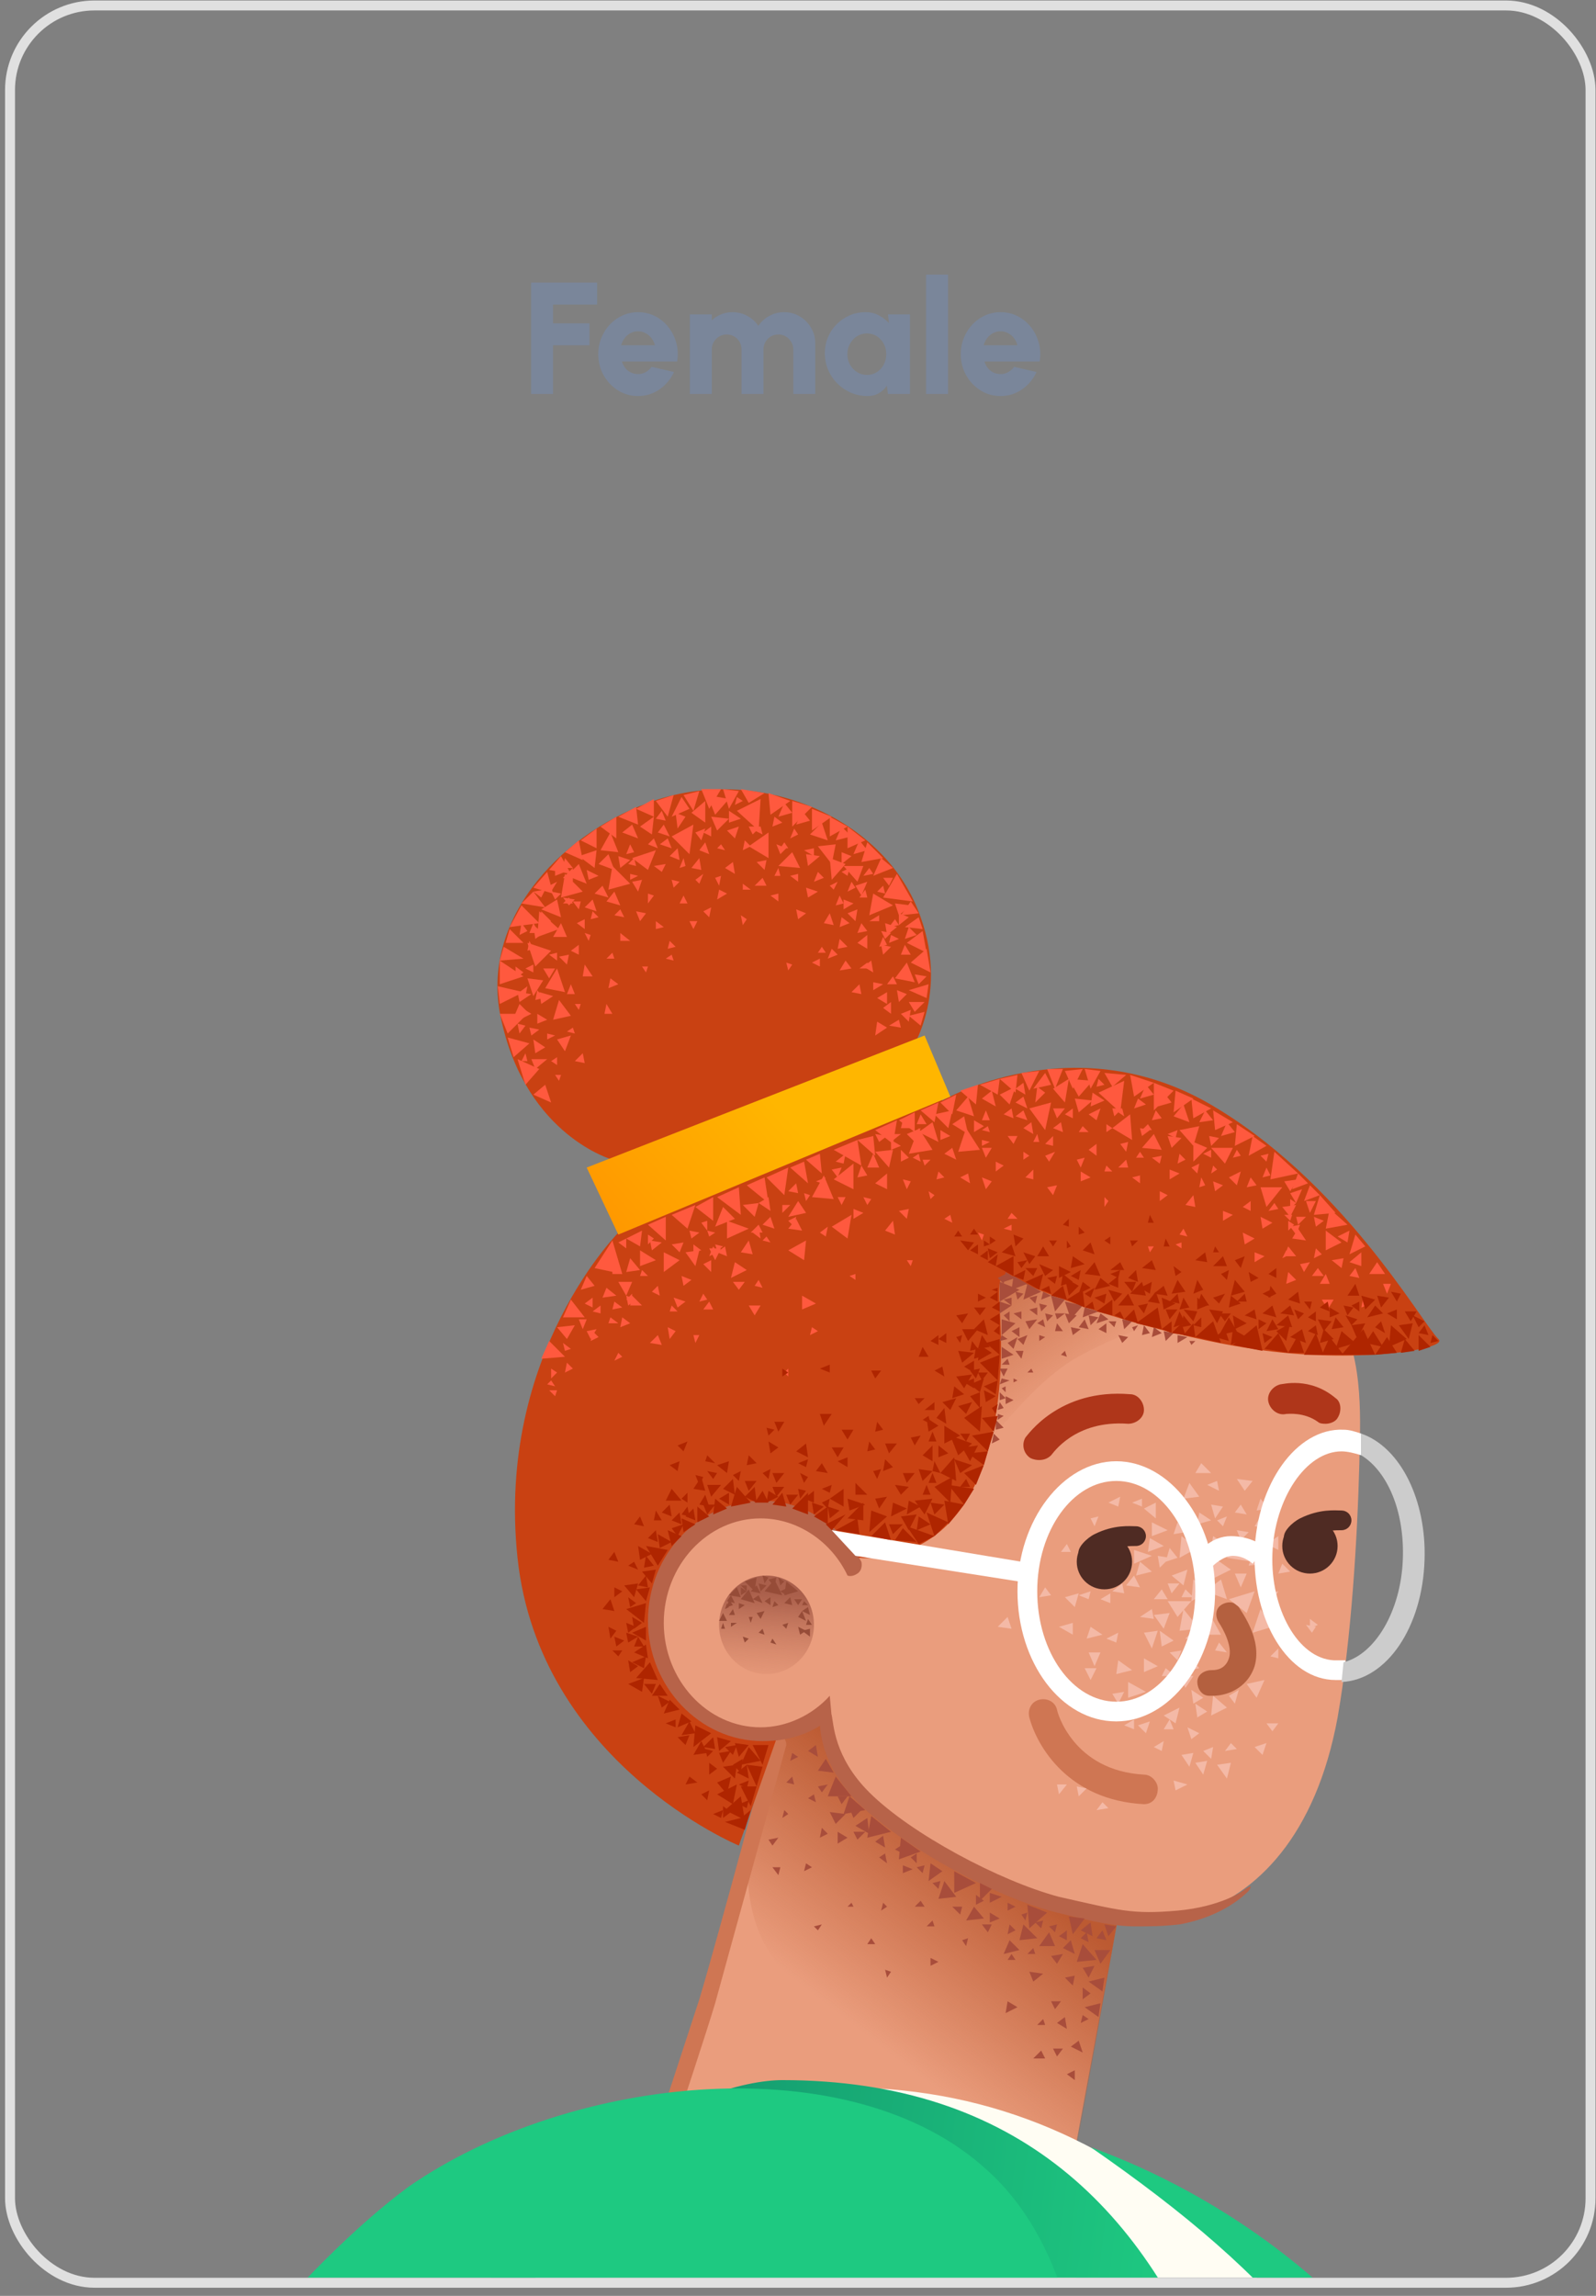 <svg width="153" height="220" viewBox="0 0 153 220" fill="none" xmlns="http://www.w3.org/2000/svg">
<rect x="0" y="0" width="153" height="220" fill="#808080" stroke="none"/>
<g clip-path="url(#clip0_1816_2684)">
<path d="M50.915 37.752V27.079H57.242V29.183H53.019V30.982H56.51V33.086H53.019V37.752H50.915ZM61.163 37.95C60.462 37.95 59.821 37.769 59.242 37.408C58.668 37.048 58.208 36.562 57.862 35.952C57.522 35.343 57.351 34.669 57.351 33.932C57.351 33.378 57.45 32.86 57.649 32.377C57.847 31.889 58.119 31.462 58.464 31.096C58.815 30.725 59.221 30.436 59.684 30.227C60.147 30.019 60.639 29.915 61.163 29.915C61.768 29.915 62.319 30.044 62.817 30.303C63.32 30.563 63.745 30.916 64.09 31.363C64.441 31.81 64.69 32.316 64.838 32.88C64.99 33.444 65.015 34.031 64.914 34.641H59.623C59.689 34.865 59.791 35.068 59.928 35.251C60.07 35.429 60.243 35.571 60.446 35.678C60.655 35.785 60.894 35.841 61.163 35.846C61.427 35.851 61.671 35.79 61.895 35.663C62.118 35.536 62.309 35.365 62.467 35.152L64.616 35.648C64.306 36.323 63.844 36.877 63.229 37.309C62.614 37.736 61.925 37.95 61.163 37.95ZM59.547 33.086H62.787C62.721 32.832 62.609 32.603 62.451 32.4C62.294 32.197 62.103 32.036 61.88 31.92C61.661 31.803 61.422 31.744 61.163 31.744C60.909 31.744 60.67 31.803 60.446 31.92C60.228 32.036 60.04 32.197 59.882 32.4C59.73 32.598 59.618 32.827 59.547 33.086ZM66.132 37.752V30.128H68.236V30.692C68.495 30.448 68.795 30.258 69.135 30.12C69.476 29.983 69.837 29.915 70.218 29.915C70.736 29.915 71.212 30.034 71.644 30.273C72.081 30.512 72.431 30.829 72.696 31.226C72.965 30.829 73.316 30.512 73.748 30.273C74.18 30.034 74.652 29.915 75.166 29.915C75.72 29.915 76.22 30.049 76.668 30.319C77.12 30.588 77.481 30.949 77.75 31.401C78.019 31.848 78.154 32.349 78.154 32.903V37.752H76.05V33.482C76.05 33.218 75.984 32.979 75.852 32.766C75.725 32.547 75.555 32.374 75.341 32.247C75.127 32.115 74.889 32.049 74.624 32.049C74.36 32.049 74.119 32.113 73.9 32.24C73.687 32.367 73.514 32.54 73.382 32.758C73.255 32.972 73.191 33.213 73.191 33.482V37.752H71.087V33.482C71.087 33.213 71.024 32.972 70.897 32.758C70.769 32.54 70.597 32.367 70.378 32.24C70.165 32.113 69.926 32.049 69.662 32.049C69.402 32.049 69.163 32.115 68.945 32.247C68.731 32.374 68.559 32.547 68.427 32.766C68.299 32.979 68.236 33.218 68.236 33.482V37.752H66.132ZM85.128 30.128H87.232V37.752H85.12L85.021 36.959C84.823 37.254 84.569 37.492 84.259 37.675C83.949 37.858 83.586 37.95 83.169 37.95C82.6 37.95 82.069 37.843 81.576 37.63C81.083 37.416 80.648 37.121 80.272 36.745C79.896 36.369 79.601 35.935 79.388 35.442C79.179 34.944 79.075 34.41 79.075 33.841C79.075 33.297 79.174 32.789 79.372 32.316C79.571 31.843 79.85 31.427 80.211 31.066C80.572 30.705 80.986 30.423 81.454 30.22C81.926 30.016 82.434 29.915 82.978 29.915C83.446 29.915 83.865 30.014 84.236 30.212C84.612 30.41 84.94 30.662 85.219 30.967L85.128 30.128ZM83.115 35.929C83.461 35.929 83.774 35.841 84.053 35.663C84.333 35.485 84.554 35.246 84.716 34.946C84.879 34.641 84.96 34.306 84.96 33.94C84.96 33.569 84.879 33.233 84.716 32.934C84.554 32.634 84.333 32.395 84.053 32.217C83.774 32.039 83.461 31.95 83.115 31.95C82.765 31.95 82.447 32.039 82.162 32.217C81.878 32.395 81.652 32.636 81.484 32.941C81.316 33.241 81.233 33.574 81.233 33.94C81.233 34.306 81.316 34.641 81.484 34.946C81.657 35.246 81.886 35.485 82.17 35.663C82.455 35.841 82.77 35.929 83.115 35.929ZM88.779 37.752V26.316H90.883V37.752H88.779ZM95.915 37.95C95.214 37.95 94.573 37.769 93.994 37.408C93.42 37.048 92.96 36.562 92.614 35.952C92.274 35.343 92.103 34.669 92.103 33.932C92.103 33.378 92.203 32.86 92.401 32.377C92.599 31.889 92.871 31.462 93.216 31.096C93.567 30.725 93.974 30.436 94.436 30.227C94.899 30.019 95.392 29.915 95.915 29.915C96.52 29.915 97.071 30.044 97.569 30.303C98.073 30.563 98.497 30.916 98.843 31.363C99.193 31.81 99.442 32.316 99.59 32.88C99.742 33.444 99.767 34.031 99.666 34.641H94.375C94.441 34.865 94.543 35.068 94.68 35.251C94.822 35.429 94.995 35.571 95.198 35.678C95.407 35.785 95.646 35.841 95.915 35.846C96.179 35.851 96.423 35.79 96.647 35.663C96.871 35.536 97.061 35.365 97.219 35.152L99.368 35.648C99.058 36.323 98.596 36.877 97.981 37.309C97.366 37.736 96.677 37.95 95.915 37.95ZM94.299 33.086H97.539C97.473 32.832 97.361 32.603 97.204 32.4C97.046 32.197 96.855 32.036 96.632 31.92C96.413 31.803 96.174 31.744 95.915 31.744C95.661 31.744 95.422 31.803 95.198 31.92C94.98 32.036 94.792 32.197 94.634 32.4C94.482 32.598 94.37 32.827 94.299 33.086Z" fill="#7A869A"/>
<path d="M76.134 162.309L61.926 208.582L57.759 219.348C57.759 219.348 63.821 227.091 78.218 230.113C88.069 232.191 94.699 232.38 99.056 232.002C102.655 231.624 107.012 230.869 104.739 224.258C101.519 214.437 102.655 208.204 102.655 208.204L107.77 180.44L76.134 162.309Z" fill="#EA9D7D"/>
<path d="M73.861 187.24C78.597 194.417 86.932 200.461 91.668 202.727C98.298 205.938 103.034 206.693 103.034 206.693L107.202 183.651L76.134 162.309L74.429 165.52L73.103 170.808C72.914 170.997 69.504 180.629 73.861 187.24Z" fill="url(#paint0_linear_1816_2684)"/>
<path d="M128.797 127.18C130.881 131.146 130.313 137.945 130.313 140.212C130.123 147.389 129.555 157.021 128.229 164.576C126.145 175.908 120.462 181.574 114.4 183.463C108.338 185.351 98.109 181.574 90.721 177.797C84.469 174.586 80.87 171.186 79.923 167.22C78.975 163.065 77.081 157.776 77.081 157.776L80.491 148.711C80.491 148.711 86.174 127.935 95.456 121.325C106.444 113.581 117.999 122.08 117.999 122.08C117.999 122.08 125.008 120.191 128.797 127.18Z" fill="#EA9D7D"/>
<path d="M58.896 219.726H58.706C58.532 219.637 58.387 219.502 58.286 219.335C58.186 219.168 58.134 218.976 58.138 218.781L67.041 191.584C68.746 185.918 73.861 166.842 73.861 166.842C73.95 166.669 74.086 166.524 74.253 166.423C74.421 166.323 74.613 166.272 74.808 166.276C74.982 166.364 75.128 166.499 75.228 166.666C75.329 166.833 75.38 167.025 75.377 167.22L68.557 191.962C67.041 197.061 59.653 218.97 59.653 218.97C59.653 219.537 59.275 219.726 58.896 219.726Z" fill="#CF7653"/>
<path d="M108.907 184.596C106.823 184.596 105.118 184.218 101.329 183.274C95.267 181.763 86.743 177.041 82.386 172.886C78.218 168.731 78.597 164.765 78.597 164.576C78.597 164.198 78.597 163.631 78.976 163.631C79.355 163.631 79.544 164.009 79.734 164.387C79.923 165.142 79.923 168.353 83.333 171.753C87.311 175.719 95.836 180.252 101.519 181.763C107.391 183.085 108.528 183.463 112.885 183.085C117.052 182.707 119.136 181.196 119.136 181.196C119.894 180.63 120.083 180.63 119.705 181.196C119.326 181.574 117.242 183.652 113.074 184.407C111.369 184.596 110.233 184.596 108.907 184.596Z" fill="#B76349"/>
<path d="M81.438 173.264L81.816 174.208L82.574 173.452L81.438 173.264Z" fill="#A84D3B"/>
<path d="M81.437 172.131L80.869 173.83L82.953 173.453L81.437 172.131ZM91.478 179.308V181.385L93.561 180.441L91.478 179.308ZM86.363 176.097L86.173 178.174L88.257 177.419L86.363 176.097ZM83.521 174.019L83.142 176.097L85.416 175.53L83.521 174.019Z" fill="#A84D3B"/>
<path d="M80.112 170.242L79.354 172.13H81.628L80.112 170.242ZM94.32 183.84L93.373 182.707L92.615 184.029L94.32 183.84ZM91.668 181.763L90.531 180.252L89.963 181.952L91.668 181.763ZM99.435 185.729L98.109 184.407L97.73 185.918L99.435 185.729ZM105.118 187.807L103.792 186.296L103.223 187.996L105.118 187.807ZM95.078 181.007L93.941 180.441V182.141L95.078 181.007ZM97.73 186.862L96.782 185.918L96.214 187.24L97.73 186.862ZM90.342 179.308L89.205 178.552L89.016 180.252L90.342 179.308ZM100.382 183.274L98.487 182.518L98.677 184.785L100.382 183.274ZM103.981 183.84L102.466 183.652L102.844 185.351L103.981 183.84ZM106.444 186.862H104.928L105.497 188.184L106.444 186.862ZM101.14 186.485L100.571 185.162L99.624 186.485H101.14ZM105.686 190.829L105.875 189.506L104.36 189.884L105.686 190.829ZM105.307 193.284L105.497 191.962L103.981 192.34L105.307 193.284ZM102.087 193.284L101.329 193.85L102.276 194.417L102.087 193.284ZM102.655 185.918L101.897 186.673L103.034 187.24L102.655 185.918ZM107.012 184.596L105.875 184.407L106.254 185.54L107.012 184.596ZM103.413 195.55L102.655 196.117L103.792 196.684L103.413 195.55ZM84.659 175.908L83.901 176.474L84.848 177.041L84.659 175.908ZM78.218 167.22L77.46 167.786L78.407 168.353L78.218 167.22ZM97.351 184.974L96.782 184.407L96.593 185.351L97.351 184.974ZM92.047 183.463L92.236 182.707H91.289L92.047 183.463ZM94.699 185.162L95.078 184.407H94.13L94.699 185.162ZM98.677 188.94L99.056 189.884L100.003 189.129L98.677 188.94ZM104.17 185.162L103.602 185.729L104.36 186.107L104.17 185.162Z" fill="#A84D3B"/>
<path d="M104.549 184.218L103.602 184.973L104.738 185.54L104.549 184.218ZM102.276 184.973L101.518 185.54L102.276 185.918V184.973ZM103.034 198.383L102.276 198.761L103.034 199.327V198.383ZM100.95 196.306L101.329 197.061L101.897 196.306H100.95ZM100.76 191.773L101.139 192.528L101.708 191.773H100.76ZM104.36 193.473L103.791 193.095L103.602 193.85L104.36 193.473ZM78.028 184.596L78.407 184.973L78.786 184.407L78.028 184.596ZM81.627 182.329L81.248 182.707H81.817L81.627 182.329ZM85.416 188.94L84.848 188.751L85.037 189.506L85.416 188.94ZM83.522 185.729L83.143 186.295H83.9L83.522 185.729ZM96.593 191.773L96.403 192.906L97.54 192.339L96.593 191.773ZM94.888 183.274V184.218L95.835 183.84L94.888 183.274ZM94.888 181.385V182.329L96.024 181.763L94.888 181.385ZM80.301 175.53V176.663L81.248 176.097L80.301 175.53ZM103.034 189.317L102.086 189.506L102.844 190.262L103.034 189.317ZM100.192 197.25L99.813 196.494L99.055 197.25H100.192ZM100.76 187.429L101.329 188.184L101.897 187.24L100.76 187.429ZM103.791 188.562L104.36 189.506L104.928 188.373L103.791 188.562ZM105.686 184.973L105.117 185.729L106.065 185.918L105.686 184.973ZM104.549 191.017L103.791 190.451V191.584L104.549 191.017ZM83.143 174.208L82.006 174.963L83.332 175.719L83.143 174.208ZM79.354 175.719L78.786 175.152L78.596 176.097L79.354 175.719ZM75.565 173.83L75.186 173.452L74.997 174.208L75.565 173.83ZM74.618 179.685L74.808 178.93H74.05L74.618 179.685ZM81.817 175.53L82.195 176.285L82.953 175.53H81.817ZM79.543 173.641L80.112 174.774L81.059 173.83L79.543 173.641ZM79.165 168.542L78.407 169.675L79.922 169.864L79.165 168.542ZM84.848 177.607L84.279 177.985L85.037 178.552L84.848 177.607ZM86.363 176.852L85.795 177.23L86.553 177.607L86.363 176.852ZM87.879 177.607L87.31 177.985L87.879 178.552V177.607ZM85.037 182.707L84.658 182.329L84.469 183.085L85.037 182.707ZM73.671 176.285L74.05 176.852L74.618 176.097L73.671 176.285ZM78.028 171.941L77.46 172.319L78.217 172.697L78.028 171.941ZM77.838 178.93L77.27 178.552L77.081 179.307L77.838 178.93ZM78.407 171.186L78.786 171.752L79.354 170.997L78.407 171.186ZM80.301 172.13L80.68 172.886L81.248 172.13H80.301ZM75.944 170.242L75.376 170.808L76.134 170.997L75.944 170.242ZM76.512 168.353L75.944 167.975L75.755 168.731L76.512 168.353ZM86.553 178.741V179.496L87.5 179.118L86.553 178.741ZM90.152 180.252L89.394 180.44L89.962 181.007L90.152 180.252ZM88.636 178.741L87.879 178.93L88.447 179.496L88.636 178.741ZM101.329 184.407L100.571 184.596L101.139 185.162L101.329 184.407ZM98.487 183.274L97.919 183.462L98.298 184.029L98.487 183.274ZM89.584 184.596L89.394 184.029L88.826 184.596H89.584ZM100.192 194.039L100.003 193.473L99.434 194.039H100.192ZM88.636 182.707L88.257 182.14L87.689 182.707H88.636ZM93.562 181.574V182.518L94.32 182.14L93.562 181.574ZM96.593 182.329V183.085L97.35 182.707L96.593 182.329ZM100.003 184.029L99.245 184.218L99.813 184.785L100.003 184.029ZM97.35 187.806L96.972 187.24L96.593 187.806H97.35ZM89.205 187.618V188.373L89.962 187.995L89.205 187.618ZM92.804 185.729L92.236 185.918L92.615 186.484L92.804 185.729ZM99.245 187.24L99.055 186.673L98.487 187.24H99.245Z" fill="#A84D3B"/>
<path d="M98.677 139.645C98.397 139.428 98.205 139.118 98.135 138.771C98.066 138.424 98.123 138.064 98.298 137.756C98.488 137.567 101.519 133.035 108.338 133.601C109.096 133.601 109.664 134.357 109.664 135.112C109.664 135.868 108.907 136.434 108.149 136.434C103.034 136.057 100.95 139.267 100.761 139.456C100.003 140.212 98.867 139.834 98.677 139.645ZM127.093 136.434C126.903 136.434 126.524 136.434 126.335 136.245C125.009 135.301 123.493 135.49 123.304 135.49C122.546 135.679 121.788 135.112 121.599 134.357C121.409 133.601 121.978 132.846 122.735 132.657C122.925 132.657 125.577 131.901 128.04 133.979C128.608 134.357 128.608 135.301 128.229 135.868C128.04 136.245 127.471 136.434 127.093 136.434Z" fill="#AF361A"/>
<path d="M109.665 172.886C102.466 172.508 99.435 167.409 98.677 164.576C98.488 163.82 98.867 163.065 99.624 162.876C100.382 162.687 101.14 163.065 101.329 163.82C101.329 164.009 102.845 169.675 109.665 170.053C110.422 170.053 110.991 170.809 110.991 171.375C110.991 172.32 110.422 172.886 109.665 172.886Z" fill="#CF7653"/>
<path d="M116.295 162.498H115.916C115.158 162.498 114.779 161.742 114.779 161.176C114.779 160.42 115.537 160.042 116.105 160.042C116.484 160.042 117.431 160.042 117.81 158.909C118.189 157.776 117.242 156.076 116.863 155.51C116.484 154.943 116.484 154.188 117.053 153.81C117.621 153.432 118.379 153.432 118.757 153.999C118.947 154.376 121.031 157.021 120.273 159.665C119.515 161.931 117.431 162.498 116.295 162.498Z" fill="#B4603F"/>
<path d="M105.875 152.299C107.34 152.299 108.527 151.115 108.527 149.655C108.527 148.195 107.34 147.011 105.875 147.011C104.41 147.011 103.223 148.195 103.223 149.655C103.223 151.115 104.41 152.299 105.875 152.299Z" fill="#4F2B23"/>
<path d="M105.307 148.899C104.928 148.899 103.602 149.277 103.412 148.899C103.223 148.333 104.17 147.389 104.928 147.011C106.822 146.066 108.338 146.255 108.906 146.255C109.157 146.255 109.398 146.355 109.576 146.532C109.753 146.709 109.853 146.949 109.853 147.2C109.853 147.45 109.753 147.69 109.576 147.867C109.398 148.044 109.157 148.144 108.906 148.144C108.338 148.144 107.201 148.144 105.685 148.711C105.685 148.899 105.496 148.899 105.307 148.899Z" fill="#4F2B23"/>
<path d="M125.576 150.788C127.041 150.788 128.228 149.604 128.228 148.144C128.228 146.684 127.041 145.5 125.576 145.5C124.111 145.5 122.924 146.684 122.924 148.144C122.924 149.604 124.111 150.788 125.576 150.788Z" fill="#4F2B23"/>
<path d="M125.008 147.388C124.629 147.388 123.303 147.766 123.113 147.388C122.924 146.822 123.871 145.878 124.629 145.5C126.523 144.555 128.039 144.744 128.607 144.744C128.858 144.744 129.099 144.844 129.277 145.021C129.454 145.198 129.554 145.438 129.554 145.689C129.554 145.939 129.454 146.179 129.277 146.356C129.099 146.534 128.858 146.633 128.607 146.633C128.039 146.633 126.902 146.633 125.387 147.2C125.387 147.388 125.197 147.388 125.008 147.388Z" fill="#4F2B23"/>
<path d="M111.369 157.776L112.505 157.21L111.179 156.265L111.369 157.776ZM96.972 156.076L96.593 154.943L95.645 155.887L96.972 156.076ZM115.347 156.643H117.052L116.105 154.943L115.347 156.643ZM112.316 150.977L113.453 151.921L113.831 150.41L112.316 150.977ZM113.074 149.277L114.779 148.333L113.263 147.199L113.074 149.277ZM116.105 164.387L117.62 163.631L116.294 162.498L116.105 164.387ZM120.462 162.687L121.219 160.987L119.515 161.365L120.462 162.687ZM110.99 156.265L109.664 156.454L110.422 157.965L110.99 156.265Z" fill="#F4B9A6"/>
<path d="M112.126 154.566L110.611 154.754L111.558 156.076L112.126 154.566ZM111.179 161.743L111.558 163.065L112.884 162.12L111.179 161.743ZM111.558 164.387L112.695 165.142L113.073 163.631L111.558 164.387ZM117.999 168.92L116.673 169.108L117.62 170.431L117.999 168.92ZM115.157 140.211L114.589 141.156H116.104L115.157 140.211ZM115.726 148.522L114.589 148.144L114.968 149.277L115.726 148.522ZM117.241 144.367L116.104 144.178L116.483 145.5L117.241 144.367ZM109.285 149.655L108.906 150.977L110.421 150.599L109.285 149.655ZM110.8 143.989L109.664 144.555L110.8 145.5V143.989ZM105.307 145.311L104.549 145.5L104.928 146.255L105.307 145.311ZM115.726 168.731L114.589 168.92L115.347 170.053L115.726 168.731ZM114.399 167.975L113.263 168.164L114.021 169.297L114.399 167.975ZM105.117 159.854H103.98L104.549 160.987L105.117 159.854ZM107.769 162.12L106.633 162.309L107.201 163.254L107.769 162.12ZM104.549 155.888L104.17 157.021L105.685 156.643L104.549 155.888ZM110.611 155.132L110.421 154.188L109.285 154.943L110.611 155.132ZM121.977 165.898L122.545 165.142H121.409L121.977 165.898ZM117.809 162.498L118.378 163.254L118.757 161.931L117.809 162.498ZM125.576 155.132V156.076L126.334 155.699L125.576 155.132ZM121.787 158.721L122.545 158.91V157.965L121.787 158.721Z" fill="#F4B9A6"/>
<path d="M125.766 156.454L126.145 155.888L125.198 155.699L125.766 156.454ZM102.276 147.955L101.708 148.711H102.655L102.276 147.955ZM113.453 143.611L114.968 143.422L114.021 142.1L113.453 143.611ZM113.263 160.232L114.968 159.854L113.832 158.532L113.263 160.232ZM112.127 149.277L110.99 149.088L111.18 150.222L112.127 149.277ZM102.844 156.643V155.51L101.518 155.888L102.844 156.643ZM110.422 145.878V147.2L111.937 146.633L110.422 145.878ZM108.717 148.522V149.844L110.422 149.088L108.717 148.522ZM110.232 147.389L110.043 148.711L111.559 148.144L110.232 147.389ZM121.409 147.955L122.546 148.522V147.2L121.409 147.955ZM111.937 153.244L111.369 152.299L110.611 153.244H111.937ZM116.294 167.409L115.347 167.787L116.105 168.542L116.294 167.409ZM111.748 159.854L111.369 160.609H112.695L111.748 159.854ZM112.506 165.709L112.127 164.765L111.559 165.709H112.506ZM114.211 166.653L114.968 166.087L113.832 165.52L114.211 166.653ZM114.779 164.576L115.726 164.009L114.589 163.254L114.779 164.576ZM114.4 163.254L115.347 162.687L114.211 161.932L114.4 163.254ZM114.4 158.343L115.347 157.776L114.211 157.021L114.4 158.343ZM112.127 158.343L112.885 159.098L113.263 158.154L112.127 158.343ZM121.409 167.031L120.273 167.409L121.03 168.164L121.409 167.031ZM116.863 157.399L116.484 158.154L117.62 158.343L116.863 157.399ZM118.568 167.598L117.999 167.031L117.431 167.787L118.568 167.598ZM112.506 170.62L112.695 171.564L113.832 170.997L112.506 170.62ZM110.232 164.953L109.096 165.331L109.854 166.087L110.232 164.953ZM100.761 152.866L100.192 152.11L99.624 153.055L100.761 152.866ZM110.611 167.409L111.369 167.787L111.559 166.842L110.611 167.409ZM107.77 165.331L108.717 165.709V164.765L107.77 165.331ZM105.686 172.697L105.118 173.453L106.254 173.264L105.686 172.697ZM104.17 171.375L103.223 171.186L103.413 172.13L104.17 171.375ZM102.276 170.997H101.329L101.518 171.942L102.276 170.997ZM113.074 156.265L114.968 156.077L113.453 154.188L113.074 156.265ZM111.937 151.733L112.316 152.677L113.074 151.733H111.937Z" fill="#F4B9A6"/>
<path d="M111.937 153.432L112.884 154.943L114.21 153.432H111.937ZM117.052 151.354L115.536 152.488L117.62 153.243L117.052 151.354ZM104.359 153.243L104.549 152.488L103.412 152.865L104.359 153.243ZM115.725 153.054L115.157 153.621L116.104 154.188L115.725 153.054ZM112.505 147.011L113.642 146.822L112.884 145.877L112.505 147.011ZM119.704 150.032L121.03 149.844L120.083 148.899L119.704 150.032ZM111.747 149.655L112.884 149.277L112.126 148.333L111.747 149.655ZM120.461 144.744L121.598 144.555L120.84 143.611L120.461 144.744ZM116.673 141.911L115.725 142.289L116.862 142.855L116.673 141.911ZM107.201 144.366L107.39 143.422L106.254 143.989L107.201 144.366ZM107.201 159.098L107.011 160.42L108.527 160.043L107.201 159.098ZM105.496 158.343H104.359L104.928 159.665L105.496 158.343ZM107.58 163.631L107.201 164.764L108.527 164.387L107.58 163.631ZM109.664 158.909V160.231L110.99 159.665L109.664 158.909ZM108.148 161.176V162.687L109.853 162.12L108.148 161.176ZM107.011 157.398L107.201 156.454L106.064 157.021L107.011 157.398ZM122.545 150.788L123.682 150.599L122.924 149.844L122.545 150.788ZM118.567 146.633L118.946 147.577L119.704 146.822L118.567 146.633ZM125.955 160.609L126.902 160.42L126.144 159.665L125.955 160.609ZM109.474 144.366V143.611L108.527 143.989L109.474 144.366ZM116.294 147.199L116.104 148.333L117.43 147.955L116.294 147.199ZM114.968 144.933L114.778 146.066L116.104 145.688L114.968 144.933ZM117.809 153.243L119.514 154.565L120.272 152.488L117.809 153.243ZM120.083 156.454L121.977 155.887L120.84 154.188L120.083 156.454ZM113.642 157.021L114.399 157.209L114.21 156.454L113.642 157.021ZM113.642 152.299L113.263 153.054H114.399L113.642 152.299ZM115.915 150.032H114.778L115.536 150.977L115.915 150.032ZM119.514 150.788H118.378L118.946 152.11L119.514 150.788Z" fill="#F4B9A6"/>
<path d="M116.104 151.355L117.999 150.411L116.104 149.088V151.355ZM119.325 142.856L120.082 141.911L118.567 141.723L119.325 142.856ZM113.642 161.743L114.399 160.61L112.884 160.421L113.642 161.743ZM114.21 153.432L115.915 152.488L114.399 151.355L114.21 153.432ZM116.673 145.689L117.241 146.255L117.62 145.311L116.673 145.689ZM118.946 147.766L117.62 149.277L120.082 149.655L118.946 147.766ZM120.84 145.311L120.272 146.255L121.408 146.444L120.84 145.311ZM121.408 152.677L121.977 153.432L122.545 152.488L121.408 152.677ZM118.946 144.178L118.377 144.933L119.514 145.122L118.946 144.178ZM103.412 152.677L102.086 153.055L103.033 153.999L103.412 152.677ZM108.716 150.977L107.958 151.922L109.285 152.11L108.716 150.977ZM107.769 152.677L107.58 151.733L106.632 152.488L107.769 152.677ZM106.443 153.621V152.677L105.496 153.244L106.443 153.621Z" fill="#F4B9A6"/>
<path d="M116.295 150.033L114.969 148.711C114.969 148.711 116.105 147.2 118 147.2C119.894 147.2 121.22 148.144 121.22 148.333L120.084 149.844C120.084 149.844 119.326 149.089 118.189 149.089C117.242 149.089 116.295 150.033 116.295 150.033Z" fill="white"/>
<path d="M127.851 159.098C124.441 158.91 121.789 154.188 121.978 148.9C122.168 143.611 125.199 139.078 128.608 139.078C129.177 139.078 129.934 139.267 130.503 139.456V137.378C129.934 137.19 129.366 137.001 128.798 137.001C124.251 136.812 120.463 142.289 120.273 148.711C120.084 155.321 123.494 160.987 128.04 160.987H128.798L128.987 159.098H127.851Z" fill="white"/>
<path d="M136.564 149.466C136.753 143.8 134.291 138.7 130.502 137.378V139.456C132.964 140.967 134.669 144.744 134.48 149.466C134.291 154.376 131.828 158.532 128.797 159.287L128.607 161.176C132.964 160.987 136.374 155.887 136.564 149.466Z" fill="#CCCCCC"/>
<path d="M89.016 146.444C89.016 146.444 96.593 133.979 103.034 130.201C110.611 125.857 123.114 123.213 123.114 123.213L89.963 112.825L89.016 146.444Z" fill="url(#paint1_linear_1816_2684)"/>
<path d="M70.829 176.852C70.829 176.852 51.696 168.919 49.612 149.277C47.528 129.635 59.463 117.925 59.463 117.925L58.705 111.125C58.705 111.125 50.559 108.859 48.096 97.904C45.823 88.461 53.401 80.151 62.115 76.94C72.723 72.974 85.037 78.451 88.257 87.894C91.099 95.827 86.931 101.304 86.931 101.304L90.341 105.459C90.341 105.459 102.654 98.282 115.725 105.648C128.607 113.014 136.184 126.613 137.889 128.312C139.026 129.257 129.933 130.768 120.082 129.257C110.232 127.746 100.381 124.157 97.918 122.835C95.834 121.324 95.645 122.269 95.834 125.479C96.213 130.39 96.403 144.933 87.12 148.522C83.142 150.032 80.68 148.899 80.68 148.899L70.829 176.852Z" fill="#C94112"/>
<path d="M59.274 118.302L91.1 105.082L88.637 99.227L56.243 111.881L59.274 118.302Z" fill="url(#paint2_linear_1816_2684)"/>
<path d="M72.913 166.464C78.458 166.464 82.953 161.644 82.953 155.699C82.953 149.753 78.458 144.933 72.913 144.933C67.368 144.933 62.873 149.753 62.873 155.699C62.873 161.644 67.368 166.464 72.913 166.464Z" fill="#EA9D7D"/>
<path d="M73.481 160.42C75.992 160.42 78.028 158.306 78.028 155.699C78.028 153.091 75.992 150.977 73.481 150.977C70.97 150.977 68.935 153.091 68.935 155.699C68.935 158.306 70.97 160.42 73.481 160.42Z" fill="url(#paint3_linear_1816_2684)"/>
<path d="M79.544 162.498C77.839 164.387 75.377 165.52 72.914 165.52C67.799 165.52 63.632 160.987 63.632 155.51C63.632 150.033 67.799 145.5 72.914 145.5C76.513 145.5 79.734 147.766 81.249 150.977C81.249 150.977 81.628 151.166 82.197 150.788C82.765 150.411 82.575 149.655 82.575 149.655C80.681 146.255 77.082 143.8 73.103 143.8C67.042 143.8 62.116 148.9 62.116 155.321C62.116 161.554 67.042 166.842 73.103 166.842C75.756 166.842 77.839 166.087 79.734 164.576L79.544 162.498Z" fill="#B76349"/>
<path d="M77.649 156.832V156.076L76.891 156.265L77.649 156.832ZM74.429 151.166L73.671 151.355L74.239 152.11L74.429 151.166Z" fill="#964C38"/>
<path d="M74.238 151.355L73.291 152.488L74.996 152.866L74.238 151.355ZM72.533 151.166L71.397 151.544L72.344 152.488L72.533 151.166ZM77.458 153.999L76.89 154.377L77.648 154.754L77.458 153.999ZM75.754 153.054L75.185 153.621L75.943 153.81L75.754 153.054Z" fill="#964C38"/>
<path d="M76.891 154.377L76.512 154.943L77.27 155.321L76.891 154.377ZM72.724 152.866L72.155 153.243L73.103 153.621L72.724 152.866Z" fill="#964C38"/>
<path d="M71.776 152.299L71.018 153.243L72.344 153.621L71.776 152.299ZM74.997 155.699L75.376 156.076L75.565 155.51L74.997 155.699ZM77.08 153.432L76.891 153.81H77.459L77.08 153.432ZM77.459 155.132L77.27 155.699H77.838L77.459 155.132ZM70.64 152.11L69.882 152.866L71.018 153.054L70.64 152.11ZM72.155 154.943H71.776L71.966 155.51L72.155 154.943ZM73.292 156.643L73.102 156.076L72.723 156.454L73.292 156.643ZM74.807 151.921L75.186 151.544L74.618 151.166L74.807 151.921ZM72.534 151.921L71.966 152.488L72.913 152.677L72.534 151.921ZM71.587 152.488L71.018 152.11V152.866L71.587 152.488Z" fill="#964C38"/>
<path d="M71.587 152.488V151.921H71.019L71.587 152.488ZM76.133 153.243L76.512 153.81L76.891 153.243H76.133ZM75.376 151.543L75.186 152.866L76.512 152.488L75.376 151.543Z" fill="#964C38"/>
<path d="M74.807 152.488L75.376 152.866L75.565 152.11L74.807 152.488ZM70.261 154.188L69.882 154.754H70.45L70.261 154.188ZM73.671 151.166L73.102 150.977L73.292 151.732L73.671 151.166ZM72.534 154.565L72.913 155.132L73.292 154.376L72.534 154.565ZM74.049 157.021L73.86 157.398L74.428 157.587L74.049 157.021ZM70.071 152.866L69.692 153.432L70.45 153.621L70.071 152.866Z" fill="#964C38"/>
<path d="M71.776 157.021L71.208 156.832L71.397 157.398L71.776 157.021ZM69.692 153.999L70.261 153.81L69.882 153.243L69.692 153.999Z" fill="#964C38"/>
<path d="M69.124 156.076H69.503L69.313 155.51L69.124 156.076ZM69.503 154.187L69.882 153.999L69.692 153.621L69.503 154.187ZM70.829 153.621V154.187L71.397 153.81L70.829 153.621ZM68.935 155.321H69.692L69.313 154.565L68.935 155.321ZM70.071 155.51V155.887L70.639 155.51H70.071ZM73.86 153.054L73.292 153.432L73.86 153.81V153.054ZM76.512 155.887L76.701 156.643L77.27 156.265L76.512 155.887ZM72.723 151.732L72.913 152.488L73.481 151.921L72.723 151.732ZM74.618 153.81L74.239 153.432L74.049 153.999L74.618 153.81Z" fill="#964C38"/>
<path d="M107.012 164.954C101.708 164.954 97.54 159.288 97.54 152.488C97.54 145.689 101.897 140.023 107.012 140.023C112.127 140.023 116.484 145.689 116.484 152.488C116.484 159.288 112.127 164.954 107.012 164.954ZM107.012 141.912C102.844 141.912 99.434 146.633 99.434 152.488C99.434 158.343 102.844 163.065 107.012 163.065C111.179 163.065 114.589 158.343 114.589 152.488C114.589 146.633 111.179 141.912 107.012 141.912Z" fill="white"/>
<path d="M82.007 149.088L79.733 146.633L99.056 149.844L98.867 151.733L82.007 149.088Z" fill="white"/>
<path d="M109.665 126.99L109.475 127.935L110.233 127.746L109.665 126.99ZM112.506 127.746L111.559 127.557L111.749 128.501L112.506 127.746ZM111.37 127.746L110.612 127.179L110.423 128.124L111.37 127.746ZM95.836 122.835V124.724L97.73 123.591L95.836 122.835ZM105.497 125.857L105.118 126.802L106.255 126.424L105.497 125.857ZM102.087 125.857L102.466 126.802L103.224 126.046L102.087 125.857ZM99.625 127.935V128.501L100.193 128.124L99.625 127.935ZM96.025 129.068V130.201L97.162 129.823L96.025 129.068Z" fill="#A84D3B"/>
<path d="M100.761 124.157L100.004 123.78L99.814 124.535L100.761 124.157ZM107.581 126.424L107.77 127.368L108.528 126.613L107.581 126.424ZM104.361 126.046L104.55 126.991L105.308 126.235L104.361 126.046ZM112.885 127.935V128.69L113.832 128.124L112.885 127.935ZM107.202 127.935L107.581 128.69L108.149 128.124L107.202 127.935ZM102.656 127.179L102.845 127.935L103.603 127.368L102.656 127.179ZM101.14 125.857L101.33 126.424L102.087 125.857H101.14ZM106.255 126.613L106.823 127.179L107.013 126.613H106.255ZM108.528 127.179L108.718 127.557L109.096 126.991L108.528 127.179ZM114.022 128.501L114.211 128.879L114.59 128.501H114.022ZM96.404 132.846L96.025 133.034L96.404 133.412V132.846ZM98.299 126.613L98.677 127.368L99.435 126.424L98.299 126.613ZM96.404 121.891L96.215 122.835L97.351 122.458L96.404 121.891Z" fill="#A84D3B"/>
<path d="M97.162 122.269L96.973 123.591L98.488 123.024L97.162 122.269ZM96.594 131.146H95.836L96.215 131.901L96.594 131.146ZM96.783 130.768L96.594 130.201L96.025 130.768H96.783ZM99.056 131.523L98.867 131.146L98.488 131.523H99.056ZM102.277 130.012L102.087 129.446L101.708 129.823L102.277 130.012ZM103.413 127.179L104.361 127.368L103.982 126.424L103.413 127.179ZM103.792 126.235L105.308 125.668L103.982 125.291L103.792 126.235ZM100.193 125.857L100.382 126.613L100.951 126.046L100.193 125.857ZM101.14 127.557H101.898L101.33 126.802L101.14 127.557ZM96.404 133.79V134.545L97.162 134.167L96.404 133.79ZM97.162 132.09V132.468L97.541 132.279L97.162 132.09ZM100.004 126.424L99.435 126.802L100.193 127.179L100.004 126.424Z" fill="#A84D3B"/>
<path d="M96.025 132.09L95.836 132.657L96.783 132.279L96.025 132.09ZM95.836 134.168L96.404 133.979L95.836 133.412V134.168ZM95.646 136.056L96.215 135.679L95.646 135.49V136.056ZM95.646 135.112L96.215 134.923L95.836 134.357L95.646 135.112ZM95.078 138.323L95.836 137.945L95.267 137.379L95.078 138.323ZM95.457 137.001L96.215 136.812L95.457 136.056V137.001ZM99.814 123.78L98.488 123.024L98.109 124.535L99.814 123.78ZM97.541 128.313L98.109 128.879L98.488 127.935L97.541 128.313Z" fill="#A84D3B"/>
<path d="M102.087 124.724L102.656 126.424L103.792 125.102L102.087 124.724ZM96.594 128.69L97.162 129.257L97.541 128.124L96.594 128.69ZM105.308 127.368L106.066 127.746V126.802L105.308 127.368ZM95.836 124.724V125.857L96.973 125.102L95.836 124.724ZM98.109 129.446H97.351L97.92 130.201L98.109 129.446ZM97.73 127.179L96.973 127.557L97.73 128.124V127.179ZM99.625 124.913L99.814 125.668L100.382 125.102L99.625 124.913ZM97.351 123.78L97.541 124.535L98.109 123.969L97.351 123.78ZM97.351 126.802L96.025 126.424V127.935L97.351 126.802ZM96.783 125.668L96.215 126.046L96.783 126.613V125.668ZM99.435 125.291L98.677 125.48L99.435 126.046V125.291ZM99.435 124.158L98.677 124.346L99.246 124.913L99.435 124.158Z" fill="#A84D3B"/>
<path d="M96.404 122.08L95.647 122.458L96.215 123.024L96.404 122.08ZM97.92 125.669L97.162 125.857L97.92 126.424V125.669ZM96.973 124.346L96.215 124.535L96.973 125.102V124.346ZM96.025 127.935L95.836 128.502L96.594 128.313L96.025 127.935ZM102.087 124.535L100.761 124.158L101.14 125.669L102.087 124.535Z" fill="#A84D3B"/>
<path d="M108.339 103.004L108.718 105.082L110.612 103.76L108.339 103.004ZM121.221 120.38L120.273 120.002V120.947L121.221 120.38ZM133.344 123.024H132.587L132.966 123.969L133.344 123.024ZM128.609 121.513L128.798 120.569L127.661 120.758L128.609 121.513ZM113.454 105.837L112.506 106.97L114.022 107.537L113.454 105.837ZM124.441 117.736L123.873 118.68L125.199 118.869L124.441 117.736ZM127.472 115.847L127.093 117.736L129.177 117.358L127.472 115.847Z" fill="#FF593E"/>
<path d="M126.525 114.525L125.956 116.414L128.04 116.225L126.525 114.525ZM105.497 102.626L103.982 102.437L104.55 104.326L105.497 102.626ZM103.792 102.437L102.087 102.626L102.845 104.326L103.792 102.437ZM100.761 105.648L98.678 106.215L100.193 108.292L100.761 105.648ZM99.625 102.626L97.92 102.815L98.678 104.515L99.625 102.626ZM121.41 109.803L120.084 108.859L119.705 110.748L121.41 109.803ZM114.401 109.803L114.969 107.915L113.075 108.292L114.401 109.803ZM117.432 111.503L118.19 109.992H116.106L117.432 111.503ZM120.842 113.77L121.41 115.658L122.925 113.77H120.842ZM122.168 110.37L121.789 113.014L124.441 112.448L122.168 110.37ZM119.894 115.092L119.137 115.658L119.894 116.036V115.092ZM105.118 109.614L104.361 110.181L105.118 110.748V109.614ZM101.709 107.537L100.951 108.104L101.898 108.481L101.709 107.537ZM102.845 106.215L102.087 106.781L102.845 107.159V106.215ZM98.867 107.537L98.109 108.104L99.056 108.67L98.867 107.537ZM98.109 106.404L97.352 106.97L98.488 107.348L98.109 106.404Z" fill="#FF593E"/>
<path d="M96.973 106.215L96.215 106.781L97.162 107.159L96.973 106.215ZM127.093 122.08L126.525 123.024H127.472L127.093 122.08ZM129.935 121.513L129.366 122.269L130.313 122.458L129.935 121.513ZM124.63 121.135L125.009 121.891L125.577 120.947L124.63 121.135ZM123.683 117.547L124.251 118.302L124.63 117.358L123.683 117.547ZM126.904 116.98L125.956 116.603L126.146 117.547L126.904 116.98ZM100.193 110.748L100.572 111.314L101.14 110.37L100.193 110.748ZM103.792 107.915L103.413 108.481H104.361L103.792 107.915ZM106.255 115.092L105.876 114.714V115.658L106.255 115.092ZM106.066 111.692L105.876 112.259H106.634L106.066 111.692ZM110.612 119.436H110.044L110.233 120.002L110.612 119.436ZM113.264 119.625V119.058L112.696 119.247L113.264 119.625ZM119.137 118.114L119.326 119.247L120.273 118.68L119.137 118.114ZM118.568 107.726L118.379 109.803L120.273 108.859L118.568 107.726ZM104.739 104.704L104.55 106.026L105.876 105.459L104.739 104.704ZM125.388 113.392L124.441 112.447L123.873 113.958L125.388 113.392Z" fill="#FF593E"/>
<path d="M126.524 114.525L125.577 113.581L125.009 115.092L126.524 114.525ZM130.882 119.436L129.934 118.302L129.366 120.191L130.882 119.436ZM124.251 122.646L123.494 121.891L123.304 123.024L124.251 122.646ZM123.115 113.203L123.683 114.147L124.441 113.014L123.115 113.203ZM122.925 115.658L123.683 116.602L124.251 115.469L122.925 115.658ZM123.683 114.336L124.251 115.28L124.82 113.958L123.683 114.336ZM114.401 114.525L113.643 115.469L114.59 115.658L114.401 114.525ZM126.146 115.092H125.198L125.577 116.225L126.146 115.092ZM98.109 105.081L97.351 105.648L98.488 106.215L98.109 105.081ZM98.109 103.759L97.351 104.326L98.299 104.893L98.109 103.759ZM95.836 104.893L96.783 105.837L97.351 104.137L95.836 104.893ZM95.078 104.515L94.131 105.27L95.457 106.026L95.078 104.515Z" fill="#FF593E"/>
<path d="M105.876 103.948L105.308 103.382L105.118 104.137L105.876 103.948ZM95.646 104.893L95.836 103.382L93.941 103.948L95.646 104.893Z" fill="#FF593E"/>
<path d="M97.351 104.704L97.541 103.004L95.836 103.382L97.351 104.704ZM102.466 103.382L103.413 105.082L104.739 103.571L102.466 103.382ZM103.035 105.27L103.413 106.593L104.739 105.459L103.035 105.27ZM106.634 106.215L106.823 106.97L107.581 106.215H106.634Z" fill="#FF593E"/>
<path d="M107.77 103.571L105.307 104.704L107.391 106.593L107.77 103.571ZM101.897 102.437H100.382L101.14 104.326L101.897 102.437Z" fill="#FF593E"/>
<path d="M107.96 103.004L105.876 102.815L106.634 104.137L107.96 103.004ZM106.634 108.103L106.065 107.726V108.481L106.634 108.103ZM100.951 106.215L101.329 107.159L102.087 106.215H100.951ZM100.951 104.326L102.087 105.648L102.466 103.382L100.951 104.326ZM94.699 107.915L94.131 108.292L94.889 108.481L94.699 107.915ZM100.193 104.704L99.435 104.137L99.246 105.648L100.193 104.704Z" fill="#FF593E"/>
<path d="M100.761 103.948L100.193 102.815L99.056 104.326L100.761 103.948ZM96.593 108.859L97.162 109.614L97.54 108.859H96.593ZM99.056 112.07L98.298 112.825L99.056 113.014V112.07ZM92.805 105.082L91.668 106.404L93.373 106.97L92.805 105.082Z" fill="#FF593E"/>
<path d="M93.752 103.948L92.047 104.515L93.563 105.837L93.752 103.948ZM96.215 111.692L95.457 111.314V112.258L96.215 111.692ZM94.131 107.348H94.889L94.51 106.404L94.131 107.348ZM99.056 109.425H99.625L99.435 108.67L99.056 109.425ZM90.153 105.648L91.289 106.781L91.668 104.893L90.153 105.648ZM88.258 106.404L89.585 107.537L89.963 105.648L88.258 106.404ZM86.175 107.348L87.69 108.481V106.592L86.175 107.348ZM83.901 108.292L85.606 109.614L85.985 107.348L83.901 108.292ZM98.109 110.37V111.125L98.677 110.748L98.109 110.37ZM100.193 109.614L100.951 109.803V108.859L100.193 109.614ZM94.131 109.237V109.803L94.889 109.425L94.131 109.237ZM103.982 110.936L103.224 111.125L103.603 111.881L103.982 110.936ZM101.33 113.581L100.382 113.769L100.951 114.525L101.33 113.581ZM109.096 105.27L108.718 106.215L109.854 105.837L109.096 105.27ZM114.401 105.27L112.696 104.515L112.506 106.592L114.401 105.27ZM112.506 104.515L110.612 103.759V106.404L112.506 104.515Z" fill="#FF593E"/>
<path d="M111.369 110.181L110.612 108.67L109.475 109.992L111.369 110.181ZM123.683 120.191L123.304 119.813L122.925 120.569L123.683 120.191ZM110.422 108.292L110.043 107.726L109.475 108.292H110.422ZM116.295 106.404L116.484 108.292L118.189 107.537L116.295 106.404ZM112.127 112.07V113.014L113.074 112.447L112.127 112.07ZM114.211 105.27L114.4 107.159L116.105 106.215L114.211 105.27ZM116.295 113.203L116.484 114.147L117.242 113.581L116.295 113.203ZM117.242 116.036V116.98L118.189 116.414L117.242 116.036ZM121.599 110.559L120.841 110.748L121.41 111.314L121.599 110.559ZM118.947 110.748L118.568 110.181L118.189 110.936L118.947 110.748ZM120.462 113.581L119.894 112.825L119.515 113.77L120.462 113.581ZM127.093 119.813L128.608 119.058L127.093 117.925V119.813ZM126.335 121.513L125.767 122.269H126.903L126.335 121.513ZM132.018 120.947L131.26 122.08H132.776L132.018 120.947ZM126.714 124.535L127.282 125.479L127.85 124.535H126.714ZM128.229 118.491L129.176 119.058L129.366 117.925L128.229 118.491ZM129.366 120.947L130.503 121.324V120.002L129.366 120.947ZM131.45 124.913L130.692 124.346L130.503 125.291L131.45 124.913ZM126.714 120.191L126.145 119.624L125.956 120.569L126.714 120.191ZM111.18 114.147V115.092L111.938 114.525L111.18 114.147ZM114.969 111.503L114.211 111.881L114.779 112.447L114.969 111.503ZM113.832 118.491L113.453 117.736L113.074 118.302L113.832 118.491ZM89.584 114.525L89.016 114.147L89.205 114.903L89.584 114.525ZM94.32 118.302L93.752 118.114L94.131 118.869L94.32 118.302ZM87.501 120.758H86.932L87.311 121.324L87.501 120.758ZM96.972 117.925V117.358L96.215 117.736L96.972 117.925ZM82.007 122.646V122.08L81.439 122.269L82.007 122.646ZM91.289 117.169L91.1 116.414L90.531 116.791L91.289 117.169ZM94.131 112.825L94.51 113.958L95.078 113.203L94.131 112.825ZM97.541 116.791L96.972 116.225L96.593 116.791H97.541ZM121.788 112.636L121.41 111.881L121.031 112.825L121.788 112.636ZM115.726 109.992L114.4 109.426V111.314L115.726 109.992Z" fill="#FF593E"/>
<path d="M116.863 109.048L115.916 108.859L116.106 109.804L116.863 109.048ZM107.96 110.37L108.149 109.426L107.392 109.615L107.96 110.37ZM108.339 106.782L106.634 108.104L108.528 109.237L108.339 106.782ZM107.581 106.215L107.202 106.593L107.77 106.97L107.581 106.215ZM109.286 110.37L108.907 110.937H109.665L109.286 110.37ZM111.37 107.159L110.801 106.404L110.423 107.348L111.37 107.159ZM112.317 105.648L111.559 104.704L110.991 106.026L112.317 105.648ZM110.612 104.893L109.854 103.949L109.286 105.271L110.612 104.893ZM116.295 107.348L115.537 106.404L114.969 107.537L116.295 107.348ZM118.379 108.481L117.621 107.537L117.053 108.859L118.379 108.481ZM112.696 109.048L112.885 108.293L111.938 108.67L112.696 109.048ZM111.18 111.503L111.37 110.748L110.423 110.937L111.18 111.503Z" fill="#FF593E"/>
<path d="M111.938 108.859L112.317 109.992L113.264 109.048L111.938 108.859ZM117.811 112.825L118.569 113.581L118.948 112.258L117.811 112.825ZM104.361 106.781L105.119 107.348L105.498 106.215L104.361 106.781ZM109.286 108.103L109.476 108.859L110.233 108.292L109.286 108.103ZM116.106 110.181L115.348 110.559L116.106 110.936V110.181ZM113.643 111.125L113.075 110.559L112.886 111.503L113.643 111.125ZM115.538 113.581L115.159 112.825L114.969 113.769L115.538 113.581ZM109.286 112.636L108.529 112.825L109.286 113.392V112.636ZM116.674 112.07L116.295 111.692L116.106 112.447L116.674 112.07ZM123.494 119.435L123.115 120.38H124.252L123.494 119.435ZM120.842 116.602L121.031 117.736L121.979 117.169L120.842 116.602ZM124.252 116.602L124.441 117.358L125.199 116.602H124.252ZM123.873 116.414H123.115L123.683 116.98L123.873 116.414ZM122.547 115.847L122.168 115.28L121.6 116.036L122.547 115.847ZM124.062 117.358L123.494 116.98V117.925L124.062 117.358ZM124.252 115.28L123.683 114.903V115.847L124.252 115.28ZM108.15 111.881L107.96 111.125L107.202 111.881H108.15ZM64.39 116.414L65.905 117.736L66.663 115.469L64.39 116.414ZM64.769 127.557L64.011 127.179L64.2 128.312L64.769 127.557ZM63.443 128.879L63.064 127.935L62.306 128.69L63.443 128.879ZM69.694 116.98V118.68L71.778 117.736L69.694 116.98ZM86.933 108.67L87.691 109.425L88.259 108.103L86.933 108.67ZM93.374 107.348V108.481L94.321 107.914L93.374 107.348ZM58.707 118.869L57.002 121.513L59.654 122.08L58.707 118.869ZM56.244 122.269L55.676 123.591L57.002 123.213L56.244 122.269ZM60.601 124.157L60.412 125.102H61.548L60.601 124.157ZM58.139 123.402L57.76 124.346L59.086 124.157L58.139 123.402ZM77.082 111.314L75.756 111.881L77.461 113.392L77.082 111.314ZM73.104 118.113L72.725 117.358L71.967 118.113H73.104ZM77.272 116.225L76.514 115.091L75.567 116.602L77.272 116.225ZM82.197 112.825L83.144 112.636L82.576 111.692L82.197 112.825ZM81.818 115.847V116.791L82.765 116.225L81.818 115.847Z" fill="#FF593E"/>
<path d="M63.063 123.213L62.495 123.78L63.252 124.158L63.063 123.213ZM58.706 121.136V122.08H59.653L58.706 121.136ZM58.517 126.235L58.327 126.802H59.274L58.517 126.235ZM103.602 112.259V113.203L104.55 112.825L103.602 112.259ZM89.963 112.259L89.774 113.014L90.531 112.825L89.963 112.259ZM87.311 113.203L86.553 113.014L86.932 113.959L87.311 113.203ZM88.448 111.126L88.637 111.692L89.205 111.126H88.448ZM92.805 112.448L92.047 112.825L92.994 113.392L92.805 112.448ZM94.131 109.992L94.51 110.937L95.078 109.992H94.131ZM90.153 109.237L91.1 108.859L90.153 108.292V109.237ZM85.417 110.181L86.364 109.803L85.417 109.237V110.181ZM88.258 106.781L87.879 107.726H88.826L88.258 106.781ZM60.032 124.535L60.6 124.724V123.969L60.032 124.535ZM61.548 121.702L61.358 122.269H62.116L61.548 121.702ZM67.041 127.935H66.473L66.662 128.69L67.041 127.935ZM64.389 125.102L64.2 125.668H64.957L64.389 125.102ZM75.566 131.146L75.187 131.523L75.566 131.901V131.146ZM59.653 130.012L59.274 129.635L58.895 130.39L59.653 130.012ZM84.848 117.925L85.795 118.303L85.606 116.98L84.848 117.925ZM73.482 112.825L75.187 114.525L75.566 111.881L73.482 112.825ZM62.305 118.869L62.495 119.814L63.442 119.058L62.305 118.869ZM83.901 108.67L84.28 109.426L85.038 108.859L83.901 108.67ZM91.289 109.992L90.531 110.559L91.668 111.126L91.289 109.992ZM92.426 106.97L91.289 107.726L92.805 108.67L92.426 106.97ZM89.395 107.537L88.069 108.481L89.963 109.426L89.395 107.537ZM82.575 111.692L82.196 109.237L79.923 110.181L82.575 111.692Z" fill="#FF593E"/>
<path d="M85.417 109.426L86.365 108.67H85.038L85.417 109.426ZM83.712 108.859L82.197 109.237L83.902 110.748L83.712 108.859ZM76.893 124.157V125.48L78.219 124.913L76.893 124.157ZM86.554 107.348L86.365 108.104H87.312L86.554 107.348ZM58.896 124.724L58.707 125.48L59.654 125.291L58.896 124.724ZM62.685 118.68L62.117 118.303V119.247L62.685 118.68ZM56.244 126.424H55.486L55.865 127.368L56.244 126.424ZM57.57 125.857V125.102L56.812 125.668L57.57 125.857ZM59.275 119.058L60.033 119.625V118.68L59.275 119.058ZM64.39 119.247L65.148 120.002L65.526 119.058L64.39 119.247ZM63.822 116.603L62.117 117.358L63.822 118.869V116.603ZM60.412 120.569L60.033 121.891L61.359 121.702L60.412 120.569Z" fill="#FF593E"/>
<path d="M65.147 120.758L63.631 120.002V121.891L65.147 120.758ZM60.032 118.68L61.358 119.436L61.547 117.925L60.032 118.68ZM54.727 124.535L53.97 126.235H56.053L54.727 124.535ZM60.6 122.836H59.274L60.032 124.158L60.6 122.836ZM56.053 124.913L56.811 125.291V124.346L56.053 124.913ZM59.653 126.235L59.463 127.18L60.411 126.802L59.653 126.235ZM57.19 127.368L56.243 127.557L56.622 128.313L57.19 127.368ZM76.323 116.792L75.566 117.736L76.892 117.925L76.323 116.792Z" fill="#FF593E"/>
<path d="M73.672 114.714L72.725 115.281L73.861 116.036L73.672 114.714ZM76.324 113.392L75.566 114.147L76.513 114.336L76.324 113.392ZM72.725 117.547L72.156 118.114L72.914 118.68L72.725 117.547ZM75.566 116.98L76.134 117.547L76.324 116.603L75.566 116.98ZM61.358 119.814V121.324L62.874 120.758L61.358 119.814ZM66.473 119.247V120.002L67.231 119.814L66.473 119.247ZM80.113 111.314L80.87 111.503L81.06 110.559L80.113 111.314ZM78.218 113.203L78.787 113.392L79.165 112.825L78.218 113.203Z" fill="#FF593E"/>
<path d="M67.799 117.925L67.989 118.491L68.557 118.114L67.799 117.925ZM73.861 116.603L73.104 117.358L74.24 117.736L73.861 116.603ZM72.346 116.603L72.725 115.281L71.209 115.469L72.346 116.603ZM75.756 115.469H74.998V116.225L75.756 115.469ZM73.483 118.491L73.104 118.869L73.861 119.058L73.483 118.491ZM70.451 116.792L69.315 115.658L68.557 117.547L70.451 116.792ZM56.623 128.501L57.38 128.124L56.812 127.557L56.623 128.501ZM52.834 132.09L53.402 131.523L52.834 131.146V132.09ZM54.16 129.446L54.728 129.257L53.971 128.69L54.16 129.446ZM52.645 133.223L53.213 133.79L53.402 133.223H52.645ZM54.16 131.523L54.918 131.146L54.349 130.579L54.16 131.523ZM53.402 127.179L54.349 128.313L55.107 126.991L53.402 127.179ZM52.645 128.501L51.887 130.201L54.16 130.012L52.645 128.501ZM52.834 132.279L52.455 132.657L53.213 132.845L52.834 132.279ZM66.094 117.925L66.284 118.68L67.042 118.114L66.094 117.925ZM68.368 114.714L66.663 115.658L68.368 116.98V114.714Z" fill="#FF593E"/>
<path d="M67.799 116.981L67.231 117.169L67.799 117.925V116.981ZM71.588 121.702L70.451 120.947L70.072 122.458L71.588 121.702ZM88.069 110.559L87.501 110.937L88.258 111.314L88.069 110.559ZM86.364 111.314L87.122 110.937L86.364 110.181V111.314ZM79.734 117.547L81.249 118.68L81.628 116.414L79.734 117.547ZM83.901 113.392L85.038 113.959V112.448L83.901 113.392ZM77.839 114.714L79.923 114.903L78.976 112.637L77.839 114.714ZM71.019 120.002L72.156 120.191L71.777 118.869L71.019 120.002ZM83.144 111.881H84.28L83.712 110.559L83.144 111.881ZM91.858 110.37L93.941 110.181L92.615 108.104L91.858 110.37ZM87.122 110.559L89.395 110.181L88.069 108.104L87.122 110.559ZM79.923 113.014L81.817 113.959V111.503L79.923 113.014ZM87.122 115.847L86.174 116.036L86.932 116.792L87.122 115.847ZM85.606 110.181L83.901 110.37L85.227 111.881L85.606 110.181ZM91.289 106.404L89.584 106.782L90.91 108.104L91.289 106.404ZM83.522 114.903L82.765 114.714L83.144 115.47L83.522 114.903ZM68.746 120.002L68.367 119.436L67.989 120.38L68.746 120.002ZM71.588 113.581L73.672 115.281L73.293 112.825L71.588 113.581ZM75.566 119.814L77.082 120.758L77.271 118.869L75.566 119.814ZM68.746 114.714L71.019 116.414L70.83 113.77L68.746 114.714ZM78.597 118.114L79.165 118.491L79.355 117.547L78.597 118.114ZM60.032 124.158L60.222 125.102L60.979 124.535L60.032 124.158ZM77.271 111.126L78.786 112.448L78.597 110.559L77.271 111.126ZM77.65 114.525L77.082 114.336L77.271 115.092L77.65 114.525Z" fill="#FF593E"/>
<path d="M81.059 114.714H80.302L80.681 115.469L81.059 114.714ZM71.777 125.102L72.345 126.046L72.914 125.102H71.777ZM72.724 122.647L72.345 123.213L73.103 123.402L72.724 122.647ZM69.693 120.38L69.504 119.436L68.746 120.002L69.693 120.38Z" fill="#FF593E"/>
<path d="M67.988 124.724L67.42 125.48H68.367L67.988 124.724ZM69.125 119.625H67.988L68.557 120.758L69.125 119.625Z" fill="#FF593E"/>
<path d="M68.556 119.247L68.746 119.813L69.314 119.436L68.556 119.247ZM67.041 119.813L65.715 120.002L66.662 121.324L67.041 119.813ZM65.336 122.269L65.525 123.213L66.283 122.646L65.336 122.269ZM70.261 122.835L70.829 123.591L71.398 122.835H70.261ZM64.578 124.346L64.957 125.291L65.715 124.724L64.578 124.346ZM68.177 120.758L67.42 121.135L68.177 121.891V120.758ZM78.407 127.557L77.839 127.179L77.649 127.935L78.407 127.557ZM80.68 111.881L79.733 112.07L80.301 112.825L80.68 111.881ZM67.799 124.535L67.42 123.969L67.041 124.724L67.799 124.535ZM73.671 75.996L73.861 78.073L75.755 76.751L73.671 75.996ZM81.627 92.805L81.059 92.049L80.491 92.994L81.627 92.805ZM80.301 91.483L79.733 90.916L79.354 91.861L80.301 91.483ZM86.174 96.016L86.932 95.26L85.984 94.883L86.174 96.016ZM78.786 78.829L77.649 79.962L79.354 80.528L78.786 78.829ZM83.143 89.594L82.196 90.35L83.143 90.916V89.594ZM88.826 90.916L87.311 92.238L89.205 93.183L88.826 90.916Z" fill="#FF593E"/>
<path d="M88.448 89.217L86.933 90.35L88.827 91.294L88.448 89.217ZM70.83 75.807L69.315 75.618L69.883 77.507L70.83 75.807ZM69.125 75.618H67.231L67.989 77.507L69.125 75.618ZM66.473 79.018L64.389 80.151L66.094 81.851L66.473 79.018ZM64.579 76.185L62.874 76.751L64.011 78.262L64.579 76.185ZM85.606 83.173L84.47 82.228L83.712 83.928L85.606 83.173ZM79.734 82.795L80.113 80.906L78.408 81.095L79.734 82.795ZM82.197 84.495L82.765 82.984H80.871L82.197 84.495ZM83.712 85.628L83.333 87.706L85.606 86.761L83.712 85.628ZM85.985 83.739L84.659 86.006L87.501 86.384L85.985 83.739ZM82.197 87.139L81.249 87.517L82.007 88.272L82.197 87.139ZM70.262 82.606L69.504 83.173L70.451 83.739L70.262 82.606ZM67.61 80.718L67.042 81.473L67.989 81.851L67.61 80.718ZM68.178 79.207L67.421 79.773L68.178 80.151V79.207ZM64.958 81.284L64.2 82.04L65.147 82.417L64.958 81.284ZM64.011 80.34L63.253 80.906L64.389 81.284L64.011 80.34Z" fill="#FF593E"/>
<path d="M62.684 80.34L62.116 80.906L63.063 81.284L62.684 80.34ZM85.417 96.016L84.659 96.583L85.417 97.149V96.016ZM87.311 96.772L86.364 97.149L87.122 97.905L87.311 96.772ZM83.712 94.127V94.883L84.659 94.316L83.712 94.127ZM84.47 90.539L84.659 91.483L85.417 90.728L84.47 90.539ZM87.311 91.483L86.743 90.539L86.364 91.483H87.311ZM66.663 84.306L67.042 84.684L67.42 83.74L66.663 84.306ZM69.125 80.906L68.746 81.284L69.504 81.473L69.125 80.906ZM71.588 88.084L71.02 87.706L71.209 88.65L71.588 88.084ZM71.209 84.684V85.25H71.967L71.209 84.684ZM75.945 92.427L75.377 92.239L75.566 92.994L75.945 92.427ZM78.597 92.616V91.861L77.839 92.239L78.597 92.616ZM80.492 89.972L80.302 90.916L81.249 90.728L80.492 89.972ZM83.144 80.718L82.575 82.606L84.659 82.228L83.144 80.718ZM69.883 77.696V78.829L71.02 78.451L69.883 77.696ZM88.069 87.517L87.311 86.384L86.364 87.706L88.069 87.517Z" fill="#FF593E"/>
<path d="M88.448 89.028L88.069 87.894L86.743 88.839L88.448 89.028ZM88.826 95.638L89.016 94.316L87.122 94.883L88.826 95.638ZM82.575 95.26L82.386 94.316L81.628 95.072L82.575 95.26ZM85.796 86.572L86.174 87.706L87.311 86.761L85.796 86.572Z" fill="#FF593E"/>
<path d="M84.848 88.461L85.038 89.594L85.985 88.839L84.848 88.461ZM86.174 87.516V88.65L87.122 87.894L86.174 87.516ZM79.544 87.516L78.976 88.461L79.923 88.65L79.544 87.516ZM87.879 89.594L87.122 88.839L86.743 89.972L87.879 89.594ZM63.632 79.017L63.063 79.773L64.2 80.151L63.632 79.017ZM63.442 77.695L62.874 78.451L63.821 78.64L63.442 77.695ZM61.358 79.206L62.495 79.962L62.684 78.262L61.358 79.206ZM60.6 79.017L59.653 79.773L61.169 80.34L60.6 79.017ZM71.209 76.751L70.641 76.373L70.451 77.129L71.209 76.751ZM61.169 79.017L60.979 77.318L59.274 78.262L61.169 79.017Z" fill="#FF593E"/>
<path d="M62.684 78.262V76.562L60.98 77.507L62.684 78.262ZM67.799 76.185L68.557 78.073L69.883 76.562L67.799 76.185ZM68.178 78.262L68.746 79.584L69.883 78.451L68.178 78.262ZM71.777 79.207L72.156 79.962L72.914 79.207H71.777Z" fill="#FF593E"/>
<path d="M72.914 76.562L70.641 77.696L72.725 79.584L72.914 76.562ZM67.041 75.807L65.526 76.185L66.473 77.696L67.041 75.807ZM73.293 75.996L71.02 75.618L71.777 76.94L73.293 75.996ZM71.967 81.095L71.398 80.529L71.209 81.473L71.967 81.095ZM66.662 79.773L67.231 80.529L67.61 79.395L66.662 79.773ZM66.284 77.884L67.61 78.829V76.751L66.284 77.884ZM60.79 82.228L60.222 82.795L60.979 82.984L60.79 82.228ZM65.715 78.262L64.768 77.884L64.958 79.395L65.715 78.262Z" fill="#FF593E"/>
<path d="M66.095 77.506L65.337 76.373L64.39 78.262L66.095 77.506ZM62.685 82.984L63.443 83.55L63.822 82.795L62.685 82.984ZM65.527 85.817L65.148 86.572H65.906L65.527 85.817ZM58.517 79.773L57.57 81.473L59.275 81.662L58.517 79.773Z" fill="#FF593E"/>
<path d="M59.084 78.262L57.569 79.207L59.084 80.34V78.262ZM62.684 85.817L62.115 85.628V86.573L62.684 85.817ZM60.032 81.851L60.789 81.662L60.41 80.906L60.032 81.851ZM65.146 83.173L65.715 82.984L65.525 82.229L65.146 83.173ZM55.674 80.529L57.19 81.284V79.396L55.674 80.529ZM54.159 81.662L55.864 82.418L55.485 80.529L54.159 81.662ZM52.643 83.362L54.727 83.74L53.78 82.04L52.643 83.362ZM51.128 85.062L53.022 85.628L52.454 83.551L51.128 85.062ZM64.388 84.306L64.578 85.062L65.146 84.495L64.388 84.306ZM66.283 83.173L67.23 83.362L67.041 82.229L66.283 83.173ZM60.41 83.74V84.306L61.168 83.928L60.41 83.74ZM69.124 83.928L68.556 84.117L68.935 84.873L69.124 83.928ZM68.177 86.95L67.419 87.328L67.988 87.895L68.177 86.95ZM74.239 78.262L74.05 79.207L74.997 78.829L74.239 78.262ZM79.733 78.262L77.838 77.507V79.584L79.733 78.262ZM77.838 77.318L75.944 76.751V79.207L77.838 77.318ZM76.702 83.173L75.944 81.662L74.618 82.984L76.702 83.173ZM83.332 92.805L83.143 92.239L82.385 92.805H83.332ZM75.565 81.284L75.186 80.718L74.808 81.284H75.565ZM81.248 79.207V81.284L82.953 80.529L81.248 79.207Z" fill="#FF593E"/>
<path d="M77.27 85.061L77.46 86.006L78.407 85.439L77.27 85.061ZM79.544 78.262V80.151L81.249 79.206L79.544 78.262ZM80.87 86.195V87.139L81.817 86.572L80.87 86.195ZM80.68 87.894L80.491 88.839L81.438 88.461L80.68 87.894ZM85.606 84.117H84.658L85.227 84.872L85.606 84.117ZM83.711 83.739L83.332 83.173L82.764 83.928L83.711 83.739ZM83.143 86.006L82.953 85.25L82.385 86.006H83.143ZM85.795 93.749L87.689 94.127L86.932 92.238L85.795 93.749ZM85.037 95.071L84.09 95.638L85.037 96.205V95.071ZM88.636 96.96L87.121 97.338L88.258 98.282L88.636 96.96ZM84.09 97.904L83.901 99.227L85.037 98.471L84.09 97.904ZM87.689 93.371L88.068 94.316L88.826 93.56L87.689 93.371ZM87.121 96.016L87.689 96.96L88.636 96.016H87.121ZM86.363 98.471L86.174 97.716L85.227 98.282L86.363 98.471ZM85.984 94.316L85.606 93.56L85.037 94.316H85.984ZM76.323 87.139L76.513 88.083L77.27 87.517L76.323 87.139ZM80.301 84.495L79.544 84.872L79.922 85.25L80.301 84.495ZM79.165 91.294L78.786 90.727L78.407 91.294H79.165ZM56.622 89.594L56.053 89.405L56.432 90.161L56.622 89.594ZM62.115 92.616H61.547L61.926 93.183L62.115 92.616ZM53.78 103.004H53.212L53.591 103.571L53.78 103.004ZM55.675 96.205H55.106L55.485 96.771L55.675 96.205ZM64.578 92.049L64.389 91.483L63.82 91.861L64.578 92.049ZM55.106 99.038L54.917 98.471L54.349 98.849L55.106 99.038ZM58.895 91.861L58.706 91.294L58.137 91.861H58.895ZM60.979 87.328L61.358 88.272L61.926 87.517L60.979 87.328ZM64.768 90.727L64.199 90.161L64.01 90.916L64.768 90.727ZM84.848 85.628L84.658 84.872L84.09 85.439L84.848 85.628ZM81.059 82.795L79.544 82.228L79.733 84.306L81.059 82.795Z" fill="#FF593E"/>
<path d="M81.628 82.039L80.681 81.662V82.795L81.628 82.039ZM73.293 83.361L73.482 82.417L72.535 82.606L73.293 83.361ZM73.672 79.773L71.777 81.095L73.672 82.228V79.773ZM72.914 79.206L72.346 79.584L73.103 79.962L72.914 79.206ZM74.619 83.172L74.24 83.928H74.808L74.619 83.172ZM76.513 79.962L76.134 79.395L75.755 80.34L76.513 79.962ZM77.65 78.64L76.892 77.695L76.324 79.017L77.65 78.64ZM75.945 77.884L75.187 76.94L74.619 78.262L75.945 77.884ZM81.628 80.151L80.681 79.206L80.112 80.528L81.628 80.151ZM83.144 81.473L82.386 80.528L81.817 81.85L83.144 81.473ZM78.029 82.039V81.284L77.082 81.473L78.029 82.039ZM76.513 84.495V83.739L75.755 83.928L76.513 84.495Z" fill="#FF593E"/>
<path d="M77.271 81.85L77.46 82.984L78.597 82.039L77.271 81.85ZM82.007 84.872L82.575 85.817L83.143 84.495L82.007 84.872ZM69.693 79.584L70.451 80.339L70.83 79.206L69.693 79.584ZM74.429 80.906L74.808 81.85L75.376 81.284L74.429 80.906ZM81.438 83.172L80.681 83.55L81.249 83.928L81.438 83.172ZM78.976 84.117L78.407 83.55L78.029 84.495L78.976 84.117ZM80.87 86.572L80.491 85.817L80.112 86.761L80.87 86.572ZM74.619 85.628L73.861 85.817L74.619 86.383V85.628ZM82.007 85.061L81.628 84.495L81.249 85.439L82.007 85.061ZM83.522 92.049L82.764 92.616L83.712 93.183L83.522 92.049ZM82.575 88.461L82.196 89.405L83.143 89.216L82.575 88.461ZM85.417 89.594L85.227 90.35L86.174 89.972L85.417 89.594ZM85.417 89.405L84.469 89.216L84.848 89.972L85.417 89.405ZM84.28 88.272V87.705L83.333 88.272H84.28ZM85.038 90.538L84.659 89.783L84.28 90.727L85.038 90.538ZM86.174 88.65L85.796 88.083L85.227 88.838L86.174 88.65ZM73.482 84.872L73.103 84.117L72.346 84.872H73.482ZM50.371 103.948L51.697 102.437L49.613 101.493L50.371 103.948ZM60.6 82.228L62.116 83.361L62.874 81.473L60.6 82.228ZM53.97 84.117L54.917 84.495V83.172L53.97 84.117ZM59.274 82.039L59.464 83.172L60.411 82.417L59.274 82.039ZM48.287 90.727L47.908 92.049L50.181 91.86L48.287 90.727ZM50.371 98.282L49.613 98.093L49.803 99.037L50.371 98.282ZM52.076 93.938L50.56 93.749L51.129 95.449L52.076 93.938ZM51.318 89.972L52.076 89.405L51.129 88.65L51.318 89.972ZM52.076 92.805L52.644 93.749L53.212 92.805H52.076ZM68.936 85.25L68.746 86.194L69.693 85.628L68.936 85.25ZM56.812 87.328L56.622 88.083L57.38 87.894L56.812 87.328ZM56.054 88.083L55.296 88.461L56.054 89.027V88.083ZM54.917 86.383L55.486 87.139L55.675 86.383H54.917ZM59.464 87.139L58.895 87.705L59.843 87.894L59.464 87.139ZM60.6 84.495L61.169 85.439L61.548 84.306L60.6 84.495Z" fill="#FF593E"/>
<path d="M56.433 84.306L57.38 83.928L56.243 83.362L56.433 84.306ZM53.212 86.195L53.781 85.628L52.834 85.439L53.212 86.195ZM54.16 82.228L53.97 83.173H54.917L54.16 82.228ZM55.864 93.561H56.812L56.054 92.427L55.864 93.561ZM47.908 94.316L50.181 93.561L47.908 92.05V94.316ZM51.129 85.439L51.886 86.006L52.265 85.25L51.129 85.439ZM57.759 84.873L57.001 85.628L58.327 86.006L57.759 84.873ZM58.327 81.851L57.38 82.795L58.895 83.362L58.327 81.851Z" fill="#FF593E"/>
<path d="M55.486 82.795L54.349 83.928L56.243 84.684L55.486 82.795ZM51.697 88.461L49.992 86.761L48.855 88.839L51.697 88.461ZM52.834 85.439L53.402 84.495L52.265 85.062L52.834 85.439ZM51.129 85.439L49.992 86.573L52.265 86.95L51.129 85.439ZM50.939 101.493L51.318 102.438L52.455 101.493H50.939ZM53.212 83.173V83.928L54.16 83.551L53.212 83.173ZM51.697 95.072L51.886 96.205L53.023 95.45L51.697 95.072ZM49.613 95.072L49.803 96.016L50.939 95.261L49.613 95.072Z" fill="#FF593E"/>
<path d="M49.424 92.616V93.749L50.182 93.183L49.424 92.616ZM51.508 97.149V98.094L52.455 97.716L51.508 97.149ZM51.318 95.827L52.076 95.638L51.508 94.883L51.318 95.827ZM49.803 89.594L50.56 89.217L49.992 88.461L49.803 89.594ZM50.56 91.105L51.129 90.916L50.75 90.161L50.56 91.105ZM49.992 101.682H50.56L50.371 100.927L49.992 101.682ZM49.992 96.582L49.803 97.716L50.939 97.149L49.992 96.582Z" fill="#FF593E"/>
<path d="M50.75 97.149L49.803 96.205L49.234 97.527L50.75 97.149ZM50.56 94.505L49.803 95.072L50.371 95.449L50.56 94.505ZM52.455 99.038V99.604L53.212 99.227L52.455 99.038ZM52.265 103.948L51.129 104.893L52.834 105.648L52.265 103.948ZM57.948 97.149H58.706L58.138 96.205L57.948 97.149ZM48.666 99.416L49.234 101.304L50.75 99.982L48.666 99.416ZM50.75 98.471L50.939 99.227L51.697 98.66L50.75 98.471ZM54.728 99.227L53.402 99.604L54.16 100.738L54.728 99.227ZM54.538 86.006L53.97 86.572H54.917L54.538 86.006Z" fill="#FF593E"/>
<path d="M54.539 86.761L55.107 86.194L53.97 86.006L54.539 86.761ZM52.266 94.694L54.16 95.071L53.402 92.805L52.266 94.694ZM53.023 89.783H54.349L53.781 88.461L53.023 89.783ZM51.318 92.616L52.834 91.105L50.56 90.35L51.318 92.616ZM51.318 100.926L52.266 100.36L51.129 99.604L51.318 100.926ZM51.697 88.65L52.834 88.272L51.887 87.328L51.697 88.65ZM58.327 85.25L60.411 84.683L58.706 82.984L58.327 85.25ZM53.781 86.006L55.865 85.439L54.16 83.739L53.781 86.006Z" fill="#FF593E"/>
<path d="M51.508 89.783L53.591 89.028L51.697 87.328L51.508 89.783ZM54.538 91.483L53.591 91.672L54.349 92.427L54.538 91.483ZM53.402 86.195L51.886 87.139L53.781 87.895L53.402 86.195ZM57.191 81.473L55.486 82.04L57.001 83.173L57.191 81.473ZM53.402 91.294L52.644 91.483L53.402 92.05V91.294ZM66.852 88.272H66.094L66.473 89.028L66.852 88.272ZM47.908 96.205L50.181 95.072L47.719 94.505L47.908 96.205ZM53.023 97.716L54.728 97.338L53.591 95.827L53.023 97.716ZM48.666 99.038L50.56 97.149H47.908L48.666 99.038ZM54.349 95.261H55.107L54.728 94.316L54.349 95.261ZM48.477 90.35H50.181L48.855 89.028L48.477 90.35ZM51.129 92.427L50.371 92.805L51.129 93.183V92.427ZM55.486 90.539L54.728 91.105L55.486 91.483V90.539ZM62.874 88.272V89.028L63.631 88.839L62.874 88.272ZM59.274 94.316L58.517 93.75L58.327 94.694L59.274 94.316ZM58.895 85.439L58.138 86.384L59.464 86.761L58.895 85.439Z" fill="#FF593E"/>
<path d="M56.812 86.195L56.054 86.95L57.191 87.328L56.812 86.195ZM52.834 101.682L53.402 102.06V101.304L52.834 101.682ZM55.107 101.682L56.054 101.871L55.865 100.927L55.107 101.682ZM59.464 89.406V90.161H60.411L59.464 89.406ZM51.129 88.461L50.75 89.406H51.697L51.129 88.461Z" fill="#FF593E"/>
<path d="M123.492 129.635L122.545 127.746L121.219 129.257L123.492 129.635ZM101.518 121.325V122.458L102.654 121.892L101.518 121.325ZM108.148 122.458L109.095 122.836L108.906 121.703L108.148 122.458ZM102.844 120.381L102.654 121.514L103.98 121.136L102.844 120.381ZM116.672 126.802L117.241 125.669L115.915 125.48L116.672 126.802ZM128.607 129.824H131.827L130.691 127.369L128.607 129.824Z" fill="#AF2500"/>
<path d="M126.713 129.824H128.797L127.471 128.124L126.713 129.824ZM130.88 125.48L131.828 124.536L130.502 124.158L130.88 125.48Z" fill="#AF2500"/>
<path d="M125.007 129.824H126.902L126.144 127.746L125.007 129.824ZM107.769 126.424L109.095 126.802L108.716 125.48L107.769 126.424ZM114.778 124.347V125.48L115.725 125.102L114.778 124.347ZM111.368 124.347L111.557 125.48L112.694 124.913L111.368 124.347ZM106.443 123.213L105.495 122.458L104.927 123.591L106.443 123.213ZM106.822 124.724L107.579 123.969L106.253 123.591L106.822 124.724ZM98.676 121.136L99.244 120.38L98.107 120.003L98.676 121.136ZM135.995 127.18L136.563 126.613L135.426 126.046L135.995 127.18ZM126.902 127.557L127.66 126.613L126.333 126.424L126.902 127.557ZM104.548 123.402L103.791 122.836L103.412 123.969L104.548 123.402ZM137.889 128.502L137.321 127.935L137.131 128.691L137.889 128.502ZM125.576 125.48L125.765 124.724H125.007L125.576 125.48ZM116.293 120.003H116.862L116.483 119.436L116.293 120.003ZM101.138 123.025L101.328 122.269L100.381 122.458L101.138 123.025ZM110.042 117.17H110.61L110.231 116.414L110.042 117.17ZM111.557 119.436H112.126L111.747 118.681L111.557 119.436Z" fill="#AF2500"/>
<path d="M100.57 118.869L100.949 119.436L101.328 118.869H100.57ZM108.337 118.869L108.527 119.436L109.095 118.869H108.337ZM105.496 122.269L104.927 120.947L103.98 122.08L105.496 122.269ZM111.368 127.369L110.989 125.291L108.906 126.802L111.368 127.369ZM123.871 127.18L123.492 126.046L122.356 126.991L123.871 127.18ZM102.465 124.158L103.412 123.213L102.086 122.458L102.465 124.158ZM103.98 125.291L103.791 123.591L102.275 124.536L103.98 125.291ZM108.527 123.78L108.906 122.836H107.769L108.527 123.78ZM132.396 125.291L133.153 124.347L132.017 124.158L132.396 125.291ZM126.523 125.291L127.47 125.669L127.281 124.724L126.523 125.291ZM125.387 127.557L126.334 127.935L126.144 126.991L125.387 127.557ZM129.554 125.102L130.312 125.669V124.724L129.554 125.102Z" fill="#AF2500"/>
<path d="M127.471 125.291V126.235L128.418 125.857L127.471 125.291ZM130.312 124.158L129.933 123.024L129.176 124.158H130.312ZM122.545 127.368L121.977 126.424L121.409 127.557L122.545 127.368ZM124.44 126.424L125.008 125.857L124.061 125.48L124.44 126.424ZM123.493 129.635H125.008L124.44 127.935L123.493 129.635ZM129.176 126.046L129.744 125.291L128.797 125.102L129.176 126.046ZM121.598 122.08L122.356 122.458V121.513L121.598 122.08ZM125.387 126.235L126.145 126.613V125.669L125.387 126.235ZM132.586 125.857L131.828 125.102L131.07 126.235L132.586 125.857ZM129.555 126.991L130.123 126.424L128.986 126.046L129.555 126.991ZM132.964 125.857L133.912 126.424V125.48L132.964 125.857ZM128.797 127.18L128.039 126.235L127.66 127.368L128.797 127.18ZM129.933 128.691L128.607 127.557L128.039 129.257L129.933 128.691ZM127.85 128.313L126.902 127.368L126.524 128.691L127.85 128.313ZM133.912 124.724L134.29 123.969L133.343 123.78L133.912 124.724ZM106.254 123.024L107.201 123.402V122.269L106.254 123.024ZM112.316 123.969L113.642 123.78L112.884 122.647L112.316 123.969ZM112.505 127.18L113.642 126.802L113.074 125.669L112.505 127.18ZM111.369 127.368L112.316 127.746V126.613L111.369 127.368ZM114.779 125.102H115.915L115.157 123.969L114.779 125.102ZM113.074 124.913L112.884 123.969L112.126 124.724L113.074 124.913ZM133.912 129.635L132.964 128.124L131.828 129.824L133.912 129.635ZM121.03 129.446L120.462 126.991L118.188 128.879L121.03 129.446ZM121.788 124.347V123.591L121.03 123.969L121.788 124.347Z" fill="#AF2500"/>
<path d="M104.928 125.48L104.738 124.724L103.98 125.291L104.928 125.48ZM107.769 126.424L107.39 125.669L106.822 126.047L107.769 126.424ZM120.461 126.424L120.272 125.48L119.325 126.047L120.461 126.424ZM118.567 127.557L117.809 126.235L116.862 127.935L118.567 127.557ZM113.073 125.48L114.021 125.291L113.452 124.347L113.073 125.48ZM113.263 127.18L114.21 126.991L113.452 126.047L113.263 127.18ZM115.157 126.235L114.399 126.991L115.157 127.18V126.235Z" fill="#AF2500"/>
<path d="M114.399 126.802L113.452 127.935L114.589 128.124L114.399 126.802ZM111.747 125.48L112.126 126.424L112.884 125.48H111.747ZM114.399 123.969L115.346 123.591L114.778 122.647L114.399 123.969ZM116.862 125.858L117.43 126.613L117.998 125.858H116.862ZM130.88 126.802L129.554 126.991L130.122 128.313L130.88 126.802ZM135.427 126.802L134.101 126.991L135.048 128.313L135.427 126.802ZM136.563 126.991L135.995 127.746L136.942 127.935L136.563 126.991ZM135.995 129.446L137.132 129.068L135.995 127.935V129.446ZM135.806 125.669H134.669L135.237 126.613L135.806 125.669ZM132.775 127.746L132.396 126.613L131.827 127.18L132.775 127.746ZM132.585 129.068L131.638 127.558L130.88 128.691L132.585 129.068ZM133.153 129.068L134.858 128.313L133.343 126.991L133.153 129.068Z" fill="#AF2500"/>
<path d="M134.29 129.635L135.616 129.446L134.669 128.313L134.29 129.635ZM122.356 126.236L121.977 125.102L121.03 125.858L122.356 126.236ZM125.197 128.691L124.818 127.369L123.682 128.124L125.197 128.691ZM117.809 128.502L117.43 127.369L116.483 128.124L117.809 128.502ZM118.377 127.369L119.514 126.802L118.188 126.047L118.377 127.369ZM120.651 127.369L121.408 126.802L120.651 126.424V127.369ZM117.999 128.88L119.514 128.124L118.188 127.369L117.999 128.88ZM121.219 128.691L121.977 128.124L121.03 127.747L121.219 128.691ZM117.051 122.08L117.62 122.647L117.809 121.703L117.051 122.08ZM102.654 122.269L103.412 122.647L103.601 121.703L102.654 122.269ZM102.844 122.836L101.896 122.08L101.707 123.214L102.844 122.836ZM109.853 124.158L109.474 122.836L108.337 123.969L109.853 124.158Z" fill="#AF2500"/>
<path d="M108.716 125.102L108.148 123.969L107.201 125.102H108.716ZM109.285 123.403L110.232 123.969L110.421 122.836L109.285 123.403ZM106.443 122.08L107.201 122.458L107.39 121.703L106.443 122.08ZM122.356 127.558L123.303 128.502L123.682 126.802L122.356 127.558ZM94.319 140.401L92.425 141.156L93.561 142.289L94.319 140.401ZM94.698 139.079L95.266 137.19L93.183 137.568L94.698 139.079Z" fill="#AF2500"/>
<path d="M92.614 138.134L92.993 137.379H92.046L92.614 138.134ZM94.319 140.401L94.698 139.079L92.804 139.267L94.319 140.401Z" fill="#AF2500"/>
<path d="M93.372 142.667L90.909 142.289L92.425 144.178L93.372 142.667ZM93.751 138.512L92.235 138.701L92.993 140.023L93.751 138.512Z" fill="#AF2500"/>
<path d="M92.993 142.478L92.614 141.722L92.046 142.478H92.993ZM92.046 141.156L93.183 140.4L91.478 139.834L92.046 141.156ZM113.642 127.935L113.263 126.802L112.316 127.746L113.642 127.935ZM115.725 120.947L115.536 120.002L114.589 120.758L115.725 120.947ZM117.051 128.69L116.294 126.613L114.589 128.124L117.051 128.69ZM111.179 124.913L110.8 123.78L110.042 124.724L111.179 124.913Z" fill="#AF2500"/>
<path d="M111.936 124.158L111.557 123.214L110.61 123.969L111.936 124.158ZM105.116 125.669L106.632 126.047V124.536L105.116 125.669ZM109.094 125.102L109.663 125.858L110.042 124.914L109.094 125.102ZM95.455 133.602L95.644 132.279L94.318 132.846L95.455 133.602Z" fill="#AF2500"/>
<path d="M95.835 129.824L93.94 130.58L95.645 132.279L95.835 129.824ZM95.645 134.546L95.077 134.924L95.456 135.49L95.645 134.546ZM93.94 133.413L92.993 133.79L93.94 134.924V133.413ZM93.372 130.391L92.425 130.957L93.372 131.524V130.391ZM95.266 137.19L95.645 135.679L94.13 135.868L95.266 137.19ZM94.13 132.279L94.698 131.524H93.751L94.13 132.279ZM95.835 126.991V125.858L94.888 126.424L95.835 126.991Z" fill="#AF2500"/>
<path d="M95.834 126.991L95.266 127.558L95.834 127.935V126.991ZM94.318 126.424L93.371 127.369L94.697 127.935L94.318 126.424ZM95.834 124.725L95.076 125.291L95.834 125.669V124.725ZM95.834 129.824V128.313L94.508 128.691L95.834 129.824ZM93.939 126.047L94.508 125.291H93.371L93.939 126.047ZM104.927 124.347L105.874 124.914L106.063 123.969L104.927 124.347ZM97.16 122.269V120.381L95.455 121.325L97.16 122.269ZM104.927 120.192L104.548 119.059L103.79 119.814L104.927 120.192ZM103.411 118.303L103.98 118.114L103.411 117.548V118.303ZM102.275 119.625L102.653 119.436L102.275 118.87V119.625ZM100.57 120.381L100.001 119.436L99.433 120.381H100.57ZM112.694 122.269L113.262 121.892L112.504 121.325L112.694 122.269ZM117.998 124.158L117.808 125.291L118.945 124.914L117.998 124.158ZM114.399 126.613L114.777 125.669L113.451 125.48L114.399 126.613Z" fill="#AF2500"/>
<path d="M117.999 124.158L119.325 123.78L118.378 122.647L117.999 124.158ZM119.514 124.725L119.325 123.969L118.567 124.725H119.514ZM121.598 124.347L122.356 123.969L121.788 123.214L121.598 124.347ZM124.629 124.913L124.44 123.78L123.493 124.536L124.629 124.913ZM117.62 121.325L117.241 120.381L116.294 121.325H117.62ZM107.769 121.703L107.39 120.947L106.443 121.703H107.769ZM110.8 121.703L110.421 120.758L109.474 121.514L110.8 121.703ZM124.061 126.047L123.682 125.102L122.735 125.858L124.061 126.047ZM119.893 122.836L120.651 122.458L119.704 121.892L119.893 122.836ZM116.294 124.347L116.862 124.913L117.431 123.969L116.294 124.347ZM103.981 123.969L104.549 124.347L104.928 123.402L103.981 123.969ZM100.192 122.269L100.95 121.703L99.624 121.136L100.192 122.269ZM98.108 122.647L98.297 121.703L97.161 122.269L98.108 122.647ZM100.76 123.969L100.571 123.214L99.813 123.591L100.76 123.969ZM102.276 124.536L101.897 123.214L100.76 124.158L102.276 124.536ZM98.297 122.836L99.624 123.591L100.002 122.08L98.297 122.836ZM98.297 121.514L99.055 122.269L99.434 121.514H98.297ZM97.54 120.947L97.919 121.514L98.487 120.758L97.54 120.947ZM118.378 120.758L118.946 121.514L119.325 120.381L118.378 120.758ZM86.931 145.123L87.121 143.8L88.257 144.367L86.931 145.123ZM85.416 145.311L85.605 143.989L86.931 144.556L85.416 145.311ZM87.879 146.633L88.068 145.311L89.205 146.067L87.879 146.633ZM85.795 147.578L86.552 146.445L87.879 147.767L85.795 147.578ZM83.522 147.2L84.847 145.878L85.416 147.578L83.522 147.2ZM95.456 121.325L94.698 120.947L95.645 120.192L95.456 121.325ZM90.72 136.435L89.773 135.868L90.531 134.924L90.72 136.435ZM91.667 141.912L90.152 141.156L91.478 139.645L91.667 141.912ZM93.183 138.323L91.857 139.456L91.099 137.568L93.183 138.323ZM94.698 120.758L93.941 120.381L94.698 119.814V120.758ZM95.645 124.725L94.888 124.347L95.645 123.78V124.725ZM75.376 144.367L74.05 144.178L74.997 143.045L75.376 144.367ZM73.671 143.989H72.345L73.103 142.856L73.671 143.989Z" fill="#AF2500"/>
<path d="M95.456 133.79L94.508 134.357L94.319 133.223L95.456 133.79ZM84.847 139.834L85.605 140.589L84.658 140.967L84.847 139.834ZM91.478 132.846L92.425 133.601L91.288 133.979L91.478 132.846ZM92.235 130.579L91.856 129.446L93.372 129.635L92.235 130.579ZM89.015 130.013H88.068L88.447 129.068L89.015 130.013ZM77.459 145.122L75.944 144.556L77.459 143.045V145.122ZM96.024 120.003L96.971 119.247L97.35 120.38L96.024 120.003ZM101.897 117.358L102.465 117.547V116.792L101.897 117.358ZM105.875 118.869L106.443 119.247V118.492L105.875 118.869ZM95.645 123.402V123.78L95.077 123.591L95.645 123.402ZM74.239 137.001L73.671 137.567L73.481 136.812L74.239 137.001ZM73.671 141.723L73.102 141.156L73.86 140.778L73.671 141.723ZM72.534 143.989L71.397 143.422L72.344 142.478L72.534 143.989ZM70.45 143.234L69.314 142.667L70.261 141.723L70.45 143.234ZM79.354 144.556L78.785 143.989L79.543 143.611L79.354 144.556ZM75.565 131.524L74.997 131.901V131.146L75.565 131.524ZM94.887 119.247L94.319 119.436V118.869L94.887 119.247ZM93.372 117.736L93.751 118.303H92.993L93.372 117.736Z" fill="#AF2500"/>
<path d="M95.456 118.87L94.887 119.247V118.492L95.456 118.87ZM91.856 117.925L92.235 118.492H91.477L91.856 117.925ZM93.751 124.725V123.969L94.508 124.347L93.751 124.725ZM91.099 135.112L90.341 134.357L91.667 133.979L91.099 135.112ZM93.94 133.413L92.993 132.657L94.319 132.09L93.94 133.413ZM92.614 135.49L91.856 134.735L93.182 134.357L92.614 135.49ZM94.887 129.069L93.751 129.257L94.13 127.935L94.887 129.069ZM98.108 118.681L97.35 119.436L97.16 118.303L98.108 118.681Z" fill="#AF2500"/>
<path d="M93.751 130.391L93.94 128.88L95.077 129.635L93.751 130.391Z" fill="#AF2500"/>
<path d="M93.373 130.202L93.562 129.068L94.699 129.824L93.373 130.202ZM89.394 140.023L88.447 139.456L89.394 138.512V140.023ZM81.438 144.745L81.249 143.611L82.954 144.178L81.438 144.745ZM80.87 144.367L79.544 143.611L80.87 142.667V144.367ZM79.354 146.067L78.028 145.311L79.354 144.367V146.067Z" fill="#AF2500"/>
<path d="M79.732 146.634L79.164 146.067L81.058 145.123L79.732 146.634ZM82.763 145.689L81.248 145.5L82.763 143.989V145.689Z" fill="#AF2500"/>
<path d="M82.195 145.5L82.384 147.011L80.111 146.634L82.195 145.5ZM66.093 145.311L65.335 145.123L65.903 144.367L66.093 145.311ZM89.962 136.623L89.014 137.19L88.825 135.868L89.962 136.623ZM92.046 137.568L90.53 138.323V136.623L92.046 137.568ZM90.909 139.268L89.962 139.645V138.512L90.909 139.268ZM78.974 144.367L78.027 145.123L77.838 143.989L78.974 144.367ZM80.49 144.745L79.543 145.5L79.353 144.367L80.49 144.745ZM85.036 145.311L83.331 146.822L83.521 144.745L85.036 145.311ZM88.067 134.546L87.689 133.979H88.636L88.067 134.546ZM83.9 132.091L83.521 131.335H84.468L83.9 132.091ZM84.089 141.723L83.71 140.967L84.468 140.779L84.089 141.723ZM92.046 128.691L91.667 128.124L92.235 127.935L92.046 128.691ZM93.561 132.091L92.993 131.335L93.94 131.146L93.561 132.091ZM87.689 138.512L87.31 137.757L88.257 137.568L87.689 138.512ZM88.067 147.956L86.931 146.256L89.583 147.2L88.067 147.956ZM87.689 143.8L89.393 143.612L88.636 145.123L87.689 143.8Z" fill="#AF2500"/>
<path d="M86.363 145.311L87.878 145.122L87.121 146.633L86.363 145.311ZM89.583 134.357V135.112H88.636L89.583 134.357ZM89.015 135.679L89.204 136.434L88.447 136.057L89.015 135.679ZM84.279 144.556L83.9 143.611L85.037 143.423L84.279 144.556ZM89.583 147.2L88.825 144.933L90.909 145.878L89.583 147.2ZM89.773 138.134H89.015L89.394 137.19L89.773 138.134ZM89.773 142.1H89.015L89.394 141.156L89.773 142.1ZM89.204 143.234H88.447L88.825 142.289L89.204 143.234ZM90.151 141.156L89.394 140.967L89.583 140.023L90.151 141.156ZM81.248 139.645V140.589L80.301 140.023L81.248 139.645ZM95.645 120.003L94.887 120.569L94.698 119.625L95.645 120.003ZM92.993 119.814L93.751 119.247V120.192L92.993 119.814ZM92.804 128.502L92.235 127.369H93.751L92.804 128.502ZM92.425 133.035L91.667 131.901L93.183 131.713L92.425 133.035ZM93.372 119.058L92.804 119.814L92.046 118.869L93.372 119.058ZM89.962 127.935V128.88L89.204 128.502L89.962 127.935Z" fill="#AF2500"/>
<path d="M85.226 139.268L84.847 138.323H85.984L85.226 139.268ZM86.931 142.101L86.552 141.156H87.689L86.931 142.101ZM81.248 137.945L80.68 137.001H81.816L81.248 137.945ZM88.446 141.912L88.067 140.778L89.394 140.967L88.446 141.912ZM86.363 143.234L85.794 142.289L87.12 142.478L86.363 143.234ZM85.605 147.011L85.226 146.067H86.552L85.605 147.011ZM89.583 145.123L89.204 143.989L90.53 144.178L89.583 145.123ZM92.235 126.802L91.667 126.047L92.803 125.858L92.235 126.802ZM93.751 129.257L92.993 129.446L93.182 128.502L93.751 129.257ZM93.372 132.09V133.035L92.425 132.468L93.372 132.09ZM90.341 130.957L90.53 131.902L89.583 131.335L90.341 130.957ZM78.975 136.623L78.596 135.49H79.732L78.975 136.623ZM90.909 146.067L90.53 143.8L92.425 144.178L90.909 146.067Z" fill="#AF2500"/>
<path d="M91.099 143.989L89.584 142.478L91.288 141.534L91.099 143.989ZM93.941 137.19L92.425 135.868L94.13 134.734L93.941 137.19ZM84.658 137.001L83.9 137.19L84.09 136.245L84.658 137.001ZM77.46 139.645L76.323 139.078L77.27 138.323L77.46 139.645ZM83.143 143.234H82.006V142.1L83.143 143.234ZM80.301 139.645L79.733 138.701H80.87L80.301 139.645ZM74.429 142.1L74.05 141.156H75.186L74.429 142.1ZM74.429 143.423L74.05 142.478H75.186L74.429 143.423Z" fill="#AF2500"/>
<path d="M71.776 142.856L71.397 141.911H72.534L71.776 142.856ZM73.481 143.989L73.67 142.856L74.618 143.422L73.481 143.989ZM75.754 144.178L75.375 143.234H76.512L75.754 144.178ZM69.692 144.556L68.366 145.122L68.556 143.611L69.692 144.556Z" fill="#AF2500"/>
<path d="M67.988 145.311L66.851 145.878V144.367L67.988 145.311ZM71.966 143.989L70.072 144.367L70.64 142.478L71.966 143.989ZM67.798 145.123L67.419 144.178H68.556L67.798 145.123ZM69.882 144.178L68.935 143.612L69.882 143.045V144.178ZM66.662 146.067L65.525 146.822L65.336 145.5L66.662 146.067ZM65.336 147.2L64.388 148.144L64.01 146.634L65.336 147.2ZM65.904 143.045V143.989L65.336 143.612L65.904 143.045ZM63.441 145.689H62.684L62.873 144.745L63.441 145.689Z" fill="#AF2500"/>
<path d="M64.388 147.766L63.252 148.333L63.062 147.011L64.388 147.766ZM62.494 148.9L61.357 149.466L61.168 148.144L62.494 148.9ZM60.978 153.621L60.41 153.999L60.221 153.055L60.978 153.621ZM64.388 145.311L63.441 144.933L64.199 144.178L64.388 145.311ZM65.335 146.067L64.388 145.689L65.146 144.933L65.335 146.067ZM63.062 147.766L62.115 147.389L62.873 146.633L63.062 147.766ZM64.957 147.2L64.388 146.444L65.525 146.067L64.957 147.2ZM66.662 145.689L65.714 145.311L66.472 144.556L66.662 145.689ZM62.873 150.411L62.494 151.733L61.547 150.599L62.873 150.411ZM61.168 151.733L60.789 153.055L59.842 151.922L61.168 151.733Z" fill="#AF2500"/>
<path d="M62.304 152.111L61.925 153.433L60.978 152.299L62.304 152.111ZM64.009 148.522L63.062 150.033L61.925 148.144L64.009 148.522ZM62.115 152.111L61.168 151.922L61.925 150.977L62.115 152.111ZM67.987 144.367L67.04 144.178L67.609 143.234L67.987 144.367ZM62.683 150.033L61.736 150.222L61.925 149.089L62.683 150.033ZM60.978 155.888L60.221 156.455L60.031 155.51L60.978 155.888ZM61.925 155.888V157.21L60.599 156.455L61.925 155.888ZM61.925 153.621L61.736 155.51L60.031 154.188L61.925 153.621ZM61.925 157.588L62.115 158.91L60.789 158.343L61.925 157.588ZM59.652 158.154L59.273 158.721L58.705 158.154H59.652Z" fill="#AF2500"/>
<path d="M61.925 158.721L61.736 159.854L60.599 159.288L61.925 158.721ZM61.736 160.798L61.547 162.121L60.221 161.365L61.736 160.798ZM64.767 164.765V165.52L63.82 165.142L64.767 164.765ZM59.842 157.21L59.084 157.777L58.895 156.832L59.842 157.21ZM61.168 156.832L60.221 157.399L60.031 156.454L61.168 156.832ZM61.168 159.665L60.41 160.232L60.221 159.099L61.168 159.665Z" fill="#AF2500"/>
<path d="M61.736 157.776H60.789L61.168 156.832L61.736 157.776ZM61.547 155.51L60.789 156.077L60.6 154.943L61.547 155.51ZM63.252 161.365L64.01 162.498H62.494L63.252 161.365ZM64.199 162.876L65.146 163.82L63.631 164.198L64.199 162.876Z" fill="#AF2500"/>
<path d="M62.305 159.287L63.062 160.987L60.978 160.798L62.305 159.287ZM64.199 163.065L63.441 163.631L63.062 162.498L64.199 163.065ZM62.873 161.365L62.494 162.309L61.736 161.365H62.873ZM65.335 164.198L66.283 164.953L64.957 165.52L65.335 164.198Z" fill="#AF2500"/>
<path d="M66.093 164.954L66.661 166.087L65.335 166.276L66.093 164.954ZM67.229 166.842L67.798 167.976L66.472 168.164L67.229 166.842ZM71.776 167.409L72.912 168.731L71.018 169.109L71.776 167.409ZM66.093 166.276L65.714 167.22L64.956 166.465L66.093 166.276Z" fill="#AF2500"/>
<path d="M68.745 166.465L70.071 166.842L68.935 167.787L68.745 166.465ZM70.45 167.031L71.776 167.22L70.829 168.353L70.45 167.031ZM72.155 167.22H73.671L73.102 169.109L72.155 167.22ZM71.587 169.109L73.102 169.298L72.534 171.186L71.587 169.109Z" fill="#AF2500"/>
<path d="M71.018 171.186H72.533L71.965 173.075L71.018 171.186ZM71.018 174.208L71.965 173.453L71.397 175.341L69.502 174.586L71.018 174.208ZM66.661 165.331L68.176 166.087L66.472 167.409L66.661 165.331ZM70.639 167.22L70.26 168.164L69.502 167.409L70.639 167.22ZM68.366 166.465L68.555 167.598L67.419 167.409L68.366 166.465ZM78.027 143.989L77.08 143.611L78.027 142.856V143.989ZM83.9 138.89L83.142 139.078L83.331 138.134L83.9 138.89ZM68.176 143.422L67.797 142.289H69.124L68.176 143.422ZM65.145 140.023L64.956 140.967L64.198 140.401L65.145 140.023ZM69.881 140.023L69.692 141.156L68.745 140.401L69.881 140.023ZM74.617 137.19L74.238 136.245H75.186L74.617 137.19ZM67.608 142.856L66.472 142.667L67.229 141.534L67.608 142.856Z" fill="#AF2500"/>
<path d="M67.609 140.023L67.798 139.456L68.556 140.212L67.609 140.023ZM71.587 140.4L71.776 139.456L72.534 140.212L71.587 140.4ZM68.745 141.156L68.366 141.723L67.798 140.967L68.745 141.156ZM67.419 141.534L67.04 142.289L66.661 141.345L67.419 141.534ZM63.82 143.8L64.388 142.667L65.335 143.8H63.82ZM78.217 140.967L78.785 140.212L79.354 141.156L78.217 140.967ZM74.618 138.701L73.86 139.267L73.671 138.134L74.618 138.701ZM70.829 141.911L70.261 141.345L71.018 140.967L70.829 141.911ZM65.525 139.078L64.956 138.512L65.904 138.134L65.525 139.078ZM59.273 149.655L58.326 149.466L58.894 148.711L59.273 149.655ZM61.736 146.255L60.789 146.067L61.357 145.311L61.736 146.255ZM58.894 154.377L57.758 154.188L58.516 153.244L58.894 154.377ZM58.894 152.11L59.652 152.488L58.894 153.055V152.11ZM58.326 155.888L59.084 156.266L58.516 157.021L58.326 155.888ZM60.221 150.033L60.789 149.655L61.168 150.411L60.221 150.033ZM79.543 130.768V131.524L78.596 131.146L79.543 130.768ZM90.72 127.746V128.691L89.962 128.313L90.72 127.746ZM77.459 139.834L77.27 140.589L76.512 140.212L77.459 139.834ZM68.366 167.787L67.798 168.353L67.609 167.598L68.366 167.787ZM67.798 172.508L67.23 171.942L67.987 171.564L67.798 172.508ZM69.692 171.942L68.745 170.809L70.071 170.242L69.692 171.942ZM71.018 169.864L70.261 169.109L71.208 168.542L71.018 169.864Z" fill="#AF2500"/>
<path d="M71.777 170.431L70.64 169.864L71.587 169.109L71.777 170.431ZM71.398 174.397L69.504 173.453L71.019 172.13L71.398 174.397ZM69.314 168.92L68.935 167.975L70.072 167.786L69.314 168.92ZM65.715 170.997L66.094 170.242L66.851 170.808L65.715 170.997Z" fill="#AF2500"/>
<path d="M68.745 169.487L67.987 170.053V168.92L68.745 169.487ZM70.639 169.109L70.45 170.431L69.313 169.298L70.639 169.109ZM70.071 173.642L69.313 174.208V173.075L70.071 173.642ZM70.26 172.886L68.745 171.942L70.639 170.997L70.26 172.886Z" fill="#AF2500"/>
<path d="M71.776 170.62L71.587 171.375L70.829 170.998L71.776 170.62ZM71.776 172.509L71.587 173.264L70.829 172.886L71.776 172.509ZM69.313 173.453L69.124 174.208L68.366 173.831L69.313 173.453ZM79.732 142.289L79.543 143.045L78.785 142.667L79.732 142.289ZM76.701 141.156L77.459 141.534L77.08 142.101L76.701 141.156ZM76.512 142.667L77.27 142.856L76.701 143.612L76.512 142.667Z" fill="#AF2500"/>
<path d="M121.978 216.893C121.978 216.893 145.657 247.49 158.16 257.877C170.474 268.265 181.84 269.21 189.607 264.866C197.753 260.333 211.581 249.189 216.507 245.034C217.454 244.09 219.159 244.279 220.106 245.223L243.217 268.832C244.164 269.587 244.164 271.098 243.596 271.854C239.05 278.653 220.902 306.228 198.359 323.604C173.164 342.869 166.685 336.636 145.657 323.415C117.431 306.984 121.978 216.893 121.978 216.893Z" fill="#1EC981"/>
<path d="M149.256 276.764C147.741 268.832 144.71 260.71 141.3 252.4C127.282 218.97 107.012 198.95 78.786 200.083C71.966 200.272 49.992 202.538 37.867 252.4C36.163 258.633 8.505 405.951 8.505 405.951H158.728L149.256 276.764Z" fill="#FFFDF3"/>
<path d="M138.269 250.511C150.204 294.329 148.878 368.366 150.583 406.706C150.772 412.561 155.698 417.283 161.76 417.283H171.042C171.042 417.283 160.244 306.605 146.415 252.022C137.701 217.459 108.528 207.26 104.55 205.749C122.546 218.214 132.586 229.358 138.269 250.511Z" fill="#1EC981"/>
<path d="M123.683 299.995C125.577 248.811 119.894 199.328 74.998 199.328C68.178 199.328 43.551 206.316 31.427 255.044C30.101 260.71 10.021 386.12 5.664 412.373C5.285 415.017 7.369 417.283 9.831 417.283H85.606C96.025 417.283 109.854 410.484 112.317 400.474C119.515 373.843 122.546 330.403 123.683 299.995Z" fill="url(#paint4_linear_1816_2684)"/>
<path d="M94.698 208.016C108.527 220.481 108.149 254.666 85.037 283.941C75.187 296.596 54.538 321.526 52.265 327.381C48.287 336.636 41.278 411.995 40.141 415.017C39.762 415.961 38.815 415.961 37.868 416.15L-4.566 422.949C-5.703 423.138 -7.976 422.572 -8.544 421.061C-8.544 421.061 -29.382 343.813 -21.805 311.139C-12.712 271.098 19.682 223.881 39.194 209.527C54.727 198.761 81.627 195.928 94.698 208.016Z" fill="#1EC981"/>
</g>
<rect x="0.961" y="0.524" width="151.516" height="218.221" rx="8.1" stroke="#E0E0E0" stroke-width="0.953"/>
<defs>
<linearGradient id="paint0_linear_1816_2684" x1="82.014" y1="194.219" x2="94.984" y2="177.47" gradientUnits="userSpaceOnUse">
<stop stop-color="#BC5A32" stop-opacity="0"/>
<stop offset="0.99" stop-color="#BC5A32"/>
</linearGradient>
<linearGradient id="paint1_linear_1816_2684" x1="103.947" y1="131.903" x2="93.16" y2="116.908" gradientUnits="userSpaceOnUse">
<stop stop-color="#BC5A32" stop-opacity="0"/>
<stop offset="0.99" stop-color="#BC5A32"/>
</linearGradient>
<linearGradient id="paint2_linear_1816_2684" x1="45.695" y1="132.972" x2="75.905" y2="106.367" gradientUnits="userSpaceOnUse">
<stop offset="0.007" stop-color="#FF7A00"/>
<stop offset="0.983" stop-color="#FFB600"/>
</linearGradient>
<linearGradient id="paint3_linear_1816_2684" x1="73.081" y1="161.994" x2="73.716" y2="151.93" gradientUnits="userSpaceOnUse">
<stop stop-color="#CC7A5E" stop-opacity="0"/>
<stop offset="0.924" stop-color="#AA5F4B"/>
</linearGradient>
<linearGradient id="paint4_linear_1816_2684" x1="99.825" y1="315.292" x2="-48.02" y2="296.658" gradientUnits="userSpaceOnUse">
<stop stop-color="#1EC981"/>
<stop offset="0.998" stop-color="#00394A"/>
</linearGradient>
<clipPath id="clip0_1816_2684">
<rect x="1.438" y="1" width="150.563" height="217.268" rx="7.623" fill="white"/>
</clipPath>
</defs>
</svg>
